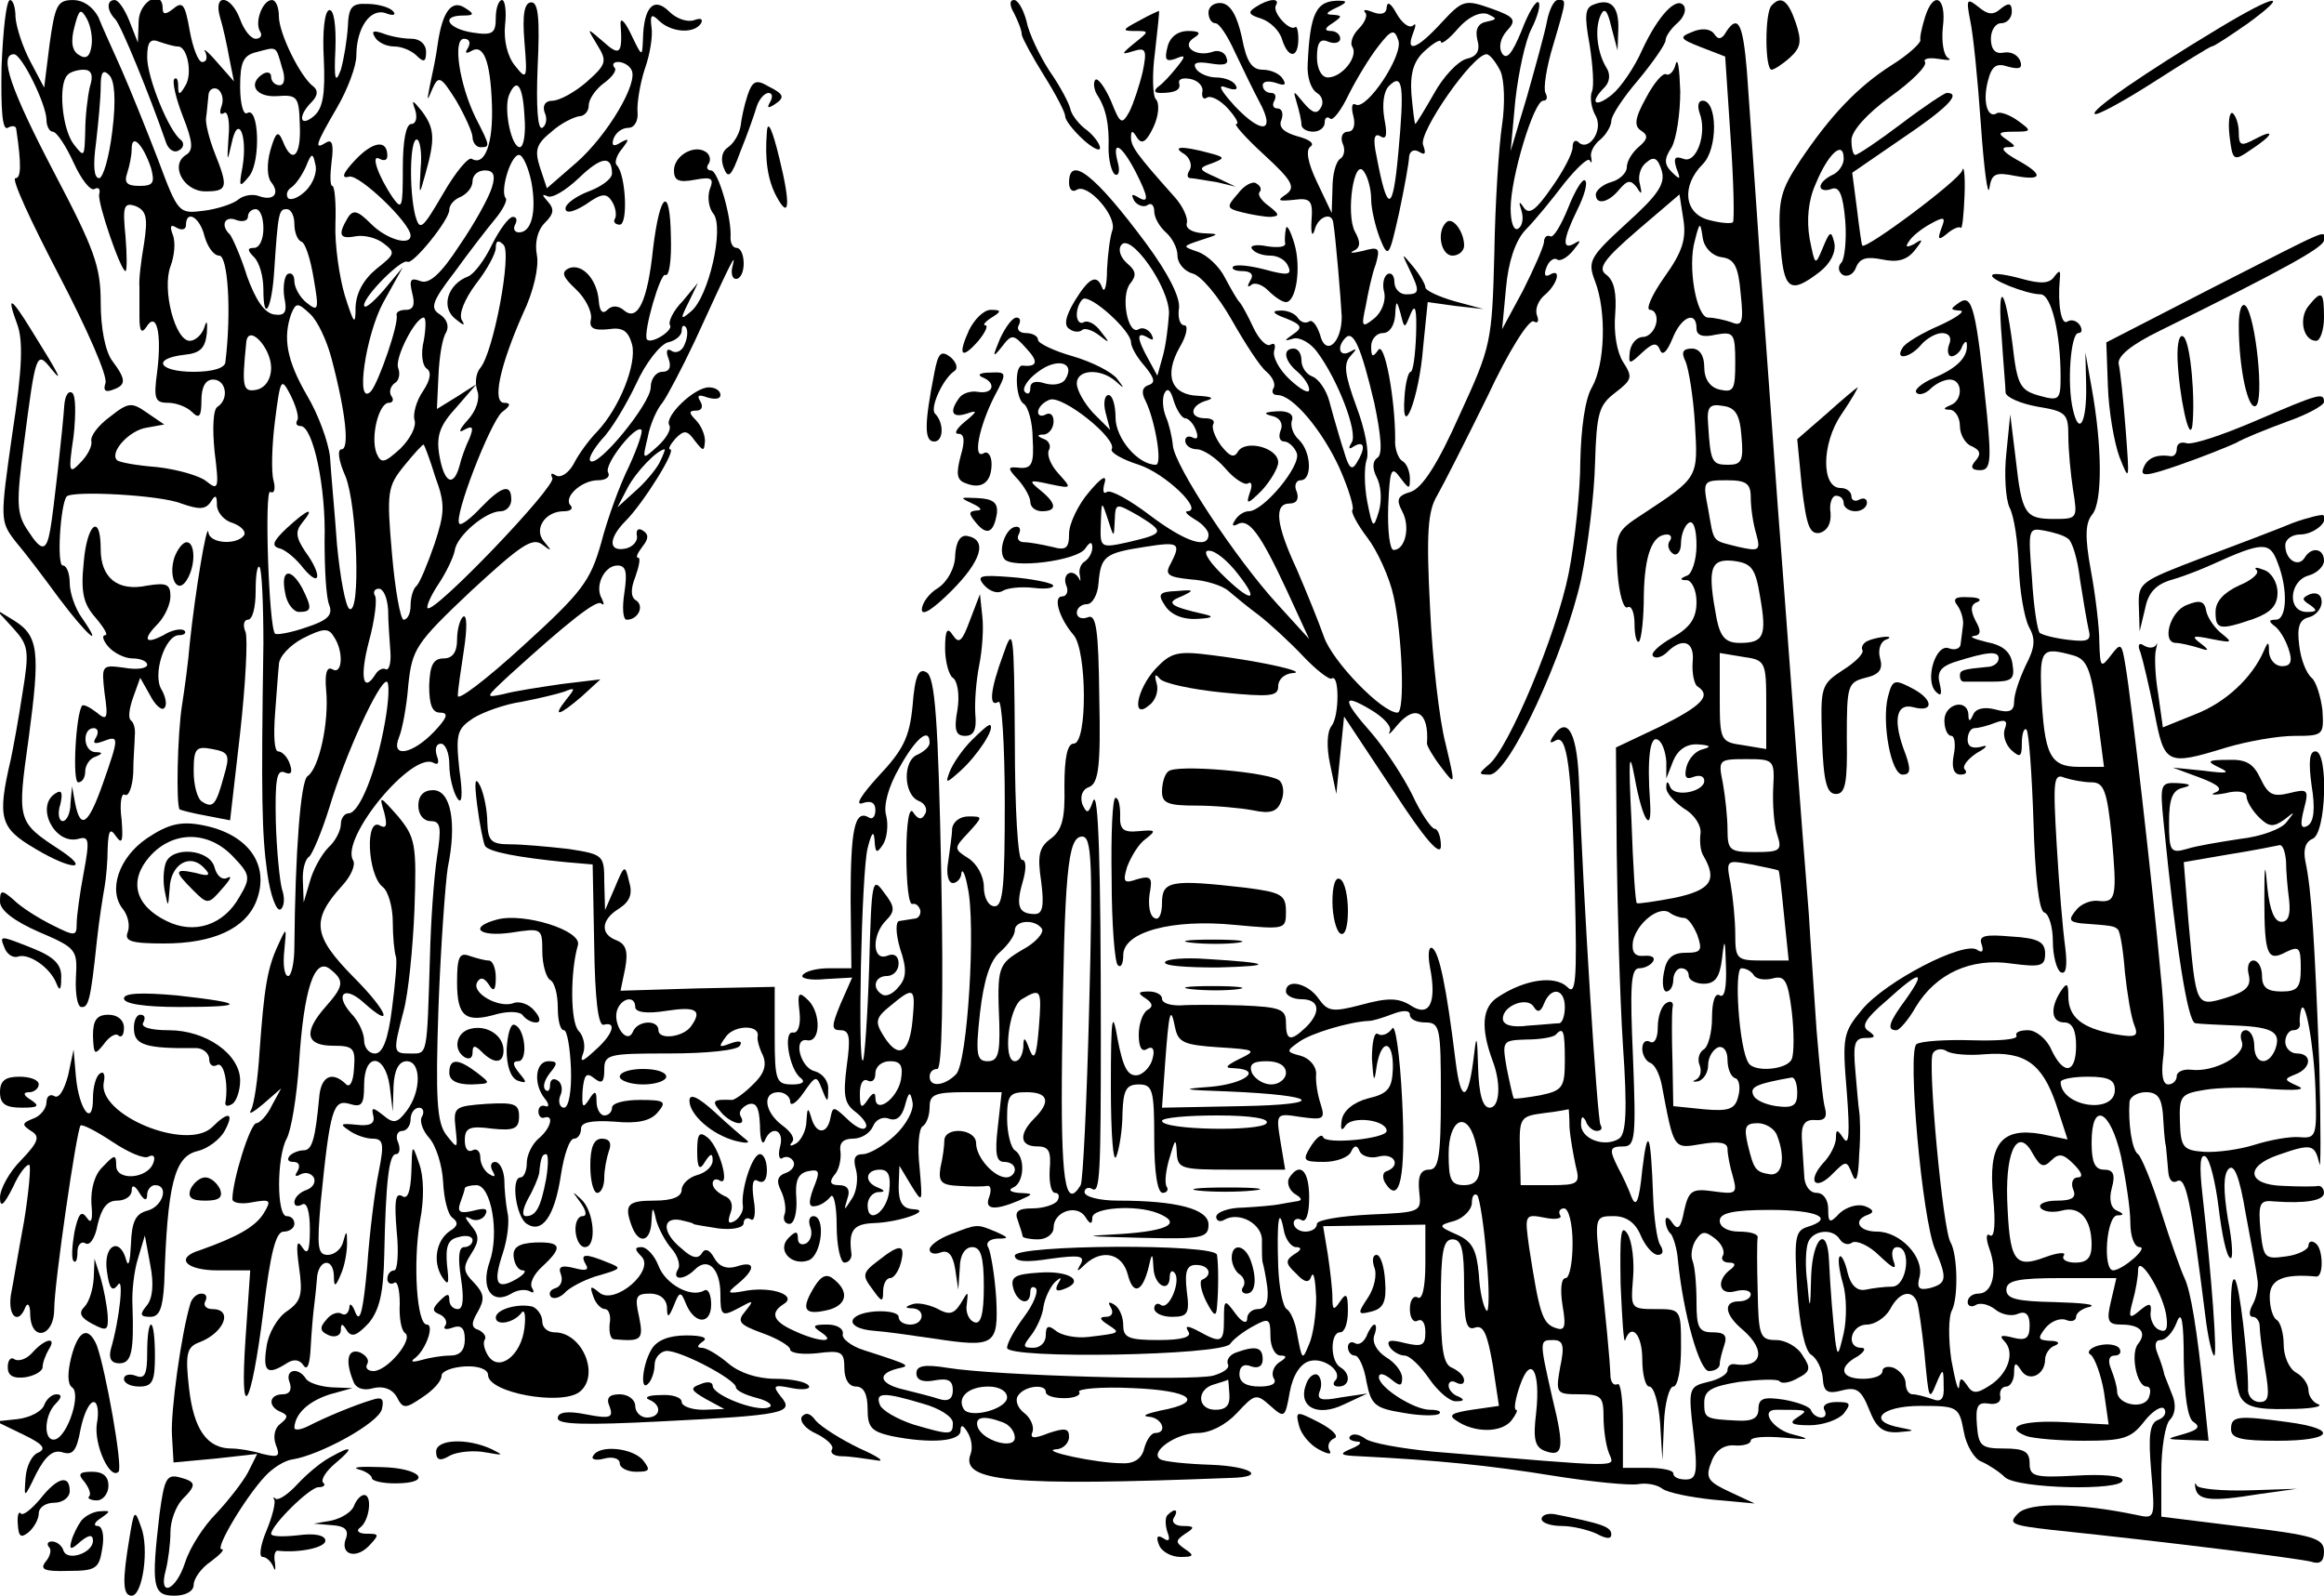 <?xml version="1.0" standalone="no"?>
<!DOCTYPE svg PUBLIC "-//W3C//DTD SVG 20010904//EN"
 "http://www.w3.org/TR/2001/REC-SVG-20010904/DTD/svg10.dtd">
<svg version="1.0" xmlns="http://www.w3.org/2000/svg"
 width="300pt" height="206pt" viewBox="0 0 300 206"
 preserveAspectRatio="xMidYMid meet">
<g transform="translate(0,206) scale(0.1,-0.1)"
fill="#000000" stroke="none">
<path d="M2 1974 c-1 -56 1 -83 8 -79 5 3 11 3 11 -2 7 -47 6 -63 -1 -63 -6 0
20 -56 56 -125 36 -69 64 -132 60 -140 -3 -9 0 -12 10 -8 17 6 17 13 -1 37 -9
12 -15 42 -15 75 0 47 -8 69 -60 168 -56 107 -72 153 -52 153 10 0 42 -65 42
-85 0 -8 4 -15 8 -15 5 0 17 -18 27 -40 10 -22 22 -37 27 -34 5 3 8 0 6 -7 -2
-12 28 -99 34 -99 2 0 2 20 0 45 -4 39 -2 44 13 39 14 -6 16 -15 11 -48 -4
-23 -7 -48 -6 -56 0 -8 0 -26 0 -40 0 -18 3 -21 9 -12 13 21 20 -8 14 -57 -5
-36 -3 -41 14 -41 10 0 24 -5 31 -12 9 -9 12 -6 12 15 0 17 5 27 15 27 17 0
21 -25 6 -35 -6 -3 -7 -28 -4 -58 6 -48 5 -51 -11 -38 -9 7 -37 15 -63 18 -26
2 -49 6 -52 9 -10 10 16 39 39 42 l22 4 -22 15 c-20 14 -24 14 -48 -5 -15 -11
-26 -25 -24 -32 1 -6 -5 -18 -14 -27 -15 -16 -16 -13 -9 34 3 28 3 53 -2 56
-5 3 -9 -4 -10 -16 -2 -30 -14 -138 -18 -160 -5 -29 -11 -30 -29 -2 -15 22
-15 36 -5 113 15 116 16 120 35 96 17 -21 10 -7 -25 49 -27 44 -33 47 -19 9 8
-21 7 -57 -6 -141 -16 -112 -16 -114 4 -140 12 -14 37 -47 56 -73 36 -48 59
-68 30 -26 -9 12 -16 33 -16 45 0 13 -4 23 -9 23 -8 0 -3 79 5 89 7 8 121 2
148 -9 23 -8 31 -8 38 2 6 10 8 9 8 -4 0 -9 9 -20 20 -23 11 -4 18 -11 15 -16
-9 -13 -45 -11 -46 4 -2 14 -17 -77 -24 -143 -2 -25 -7 -61 -10 -80 -6 -37 -8
-131 -3 -135 2 -1 17 -5 34 -8 l31 -6 13 113 c7 63 10 121 7 130 -4 9 -2 16 3
16 6 0 10 16 10 37 0 20 2 34 5 31 3 -3 5 -48 5 -99 -3 -199 -2 -246 5 -296 4
-29 12 -50 17 -47 5 3 6 15 2 26 -3 11 -7 51 -8 88 -1 52 1 67 11 63 9 -4 11
0 7 11 -3 9 -10 16 -15 16 -5 0 -6 21 -4 48 2 26 4 55 5 64 0 10 14 25 31 34
26 13 33 14 40 2 13 -19 11 -50 -2 -42 -7 4 -10 -5 -8 -27 4 -41 -9 -101 -24
-111 -9 -6 -16 -99 -17 -220 0 -21 -4 -38 -8 -38 -5 0 -7 15 -5 33 3 31 3 31
-8 7 -14 -30 -18 -55 -24 -138 -2 -34 -7 -68 -11 -75 -4 -7 3 -3 16 8 l23 20
-12 -22 c-6 -13 -16 -23 -20 -23 -8 0 -31 -74 -31 -98 0 -5 12 -7 26 -4 23 4
25 3 14 -15 -11 -17 -34 -30 -82 -47 -33 -10 -18 -26 23 -26 l42 0 -6 -87 c-8
-116 7 -93 23 35 9 74 16 102 26 102 8 0 14 5 14 10 0 6 -4 10 -10 10 -13 0
-13 76 0 100 6 11 13 54 16 97 6 96 20 138 40 122 19 -15 18 -22 -6 -49 -29
-33 -25 -50 10 -50 26 0 29 -3 27 -29 -1 -19 -6 -26 -11 -20 -18 17 -32 9 -34
-18 -5 -53 -9 -68 -20 -68 -6 0 -14 -3 -18 -7 -4 -5 -2 -8 5 -8 7 0 9 -5 5
-12 -4 -6 -3 -8 4 -4 6 3 13 2 17 -4 3 -6 -1 -13 -9 -16 -9 -3 -16 -10 -16
-16 0 -5 4 -6 10 -3 6 4 10 -9 10 -32 0 -29 -3 -34 -10 -23 -7 11 -8 3 -4 -26
5 -35 3 -44 -16 -57 -12 -8 -24 -29 -26 -46 -5 -32 1 -37 26 -21 9 6 17 5 22
-3 5 -7 8 3 9 23 1 19 3 42 4 50 1 8 3 25 4 38 1 26 21 30 22 5 0 -15 2 -15 9
2 5 11 8 29 8 40 0 17 -1 17 -5 2 -2 -9 -11 -17 -20 -17 -13 0 -14 10 -9 68
12 120 16 133 37 127 16 -5 19 -1 19 24 0 43 27 41 33 -1 l4 -33 1 33 c1 21 7
32 17 32 19 0 19 -39 0 -64 -12 -16 -17 -17 -30 -6 -14 11 -16 11 -13 -1 2
-10 -5 -13 -22 -11 -20 2 -22 1 -10 -7 8 -6 22 -11 31 -11 14 0 15 -7 8 -42
-5 -24 -12 -79 -15 -123 -5 -55 -9 -74 -15 -60 -4 11 -8 14 -8 7 -1 -7 -5 -11
-10 -8 -5 3 -14 0 -20 -8 -9 -10 -8 -15 4 -20 8 -3 15 0 15 7 0 9 2 9 8 -1 6
-9 13 -6 28 10 14 17 19 39 20 88 2 94 6 130 15 130 5 0 6 7 3 15 -4 8 -1 15
5 15 6 0 11 7 11 15 0 8 5 15 11 15 5 0 7 -5 4 -11 -4 -5 0 -18 9 -28 9 -10
17 -36 18 -57 1 -21 6 -42 12 -46 8 -6 7 -11 -3 -17 -18 -12 -23 -40 -10 -60
8 -12 9 -8 6 16 -2 24 1 33 15 36 10 3 18 1 18 -4 0 -5 -5 -9 -11 -9 -7 0 -8
-14 -4 -40 4 -26 3 -40 -4 -40 -6 0 -11 5 -11 12 0 9 -3 8 -12 -1 -11 -11 -10
-14 0 -18 6 -3 10 -9 7 -14 -4 -5 1 -6 9 -3 11 4 16 0 16 -15 0 -14 -6 -21
-19 -21 -11 0 -28 -3 -38 -6 -11 -3 -14 -2 -7 3 14 11 25 43 15 43 -13 0 -18
79 -9 133 6 30 5 59 -1 75 -9 26 -9 26 -10 -11 -1 -26 -5 -36 -12 -31 -9 5
-10 -8 -7 -45 3 -28 1 -51 -3 -51 -5 0 -9 -5 -9 -11 0 -5 4 -8 9 -5 4 3 7 -9
7 -27 -1 -18 2 -35 7 -38 11 -8 -23 -49 -41 -49 -7 0 -11 4 -8 9 3 5 -1 11 -9
15 -16 6 -20 -10 -9 -37 3 -9 13 -13 26 -9 13 3 24 -1 30 -11 8 -16 11 -16 33
-1 14 9 25 21 25 28 0 6 14 11 30 12 18 1 30 -4 30 -11 0 -23 94 -40 118 -22
27 21 4 77 -32 77 -9 0 -16 6 -16 14 0 8 -6 16 -12 19 -18 5 -48 -3 -48 -14 0
-11 23 -7 33 6 4 6 6 -3 4 -19 -4 -36 -33 -58 -47 -36 -5 8 -7 17 -4 21 2 4
-2 9 -8 12 -10 3 -10 9 -1 24 9 16 8 23 -5 37 -14 14 -15 20 -4 37 11 17 11
24 0 37 -8 10 -9 13 -1 9 6 -4 15 -2 19 4 5 9 0 10 -15 6 -17 -4 -21 -2 -17
10 3 8 6 17 6 19 0 2 7 4 15 4 19 0 30 -62 17 -99 -12 -34 3 -56 28 -41 8 5
18 6 24 3 5 -3 6 -1 3 4 -4 6 2 18 13 28 27 25 25 32 -9 31 -21 -1 -29 -6 -28
-18 1 -10 6 -18 12 -18 5 0 2 -5 -8 -11 -26 -15 -31 -6 -18 33 6 18 9 42 6 53
-2 11 -4 30 -4 43 -1 12 -6 22 -12 22 -5 0 -7 -5 -3 -12 4 -7 3 -8 -4 -4 -7 4
-12 14 -12 22 0 8 -5 12 -10 9 -6 -3 -10 2 -10 13 0 16 6 19 35 15 29 -3 35 0
35 16 0 16 -6 18 -42 16 -41 -3 -43 -4 -40 -31 3 -28 3 -28 -12 -9 -12 16 -14
46 -10 165 3 80 9 161 12 180 12 58 4 100 -19 100 -12 0 -19 -7 -19 -20 0 -12
7 -20 16 -20 13 0 14 -8 8 -47 -4 -27 -8 -84 -9 -128 -4 -130 -3 -125 -25
-125 -23 0 -23 1 -9 55 6 22 12 81 14 131 3 85 1 93 -21 120 -24 27 -25 28
-18 5 4 -16 3 -21 -5 -17 -20 13 -17 -63 3 -79 7 -5 13 -26 13 -45 0 -19 2
-39 4 -45 2 -5 -1 -36 -5 -67 -5 -40 -12 -58 -22 -58 -8 0 -14 8 -14 17 0 9
-7 25 -17 35 -21 24 -9 36 15 15 42 -38 33 -13 -12 32 -52 53 -55 73 -14 118
11 12 17 26 14 32 -18 28 77 143 104 126 6 -3 7 1 4 9 -3 9 -1 16 5 16 6 0 11
-12 11 -27 0 -16 5 -35 10 -43 6 -10 8 2 3 36 -5 47 -3 53 18 67 13 8 41 18
62 21 21 4 46 10 55 13 15 6 15 5 3 -10 -19 -24 -9 -21 20 4 l24 22 -50 -6
c-27 -4 -61 -9 -75 -13 -24 -5 -24 -5 6 23 78 71 114 99 120 94 4 -3 4 -1 1 6
-10 16 3 43 20 43 11 0 13 -8 9 -35 -3 -19 -2 -35 3 -35 15 0 23 18 12 25 -7
4 -7 15 -1 30 5 14 7 25 4 25 -4 0 -1 6 5 14 8 10 9 16 1 21 -6 4 -9 1 -8 -6
2 -7 -5 -15 -14 -17 -23 -5 -23 13 0 36 22 22 66 92 57 92 -3 0 0 6 7 14 11
11 15 11 25 -3 11 -14 12 -14 13 0 0 8 -5 20 -12 27 -9 9 -9 12 1 12 7 0 9 5
5 12 -5 8 -2 9 9 5 10 -3 17 -2 17 3 0 6 -7 10 -15 10 -19 0 -58 -38 -51 -49
3 -5 -4 -17 -15 -27 -20 -18 -20 -18 -13 11 3 17 12 37 19 45 6 8 25 44 42 80
44 96 54 117 49 98 -3 -10 -1 -18 4 -18 6 0 10 9 10 20 0 11 -4 20 -9 20 -5 0
-8 6 -8 13 2 25 -16 87 -25 87 -5 0 -7 4 -3 9 3 5 1 12 -4 15 -15 10 -41 -5
-41 -24 0 -13 6 -16 27 -12 22 4 25 2 19 -13 -3 -10 -1 -24 5 -31 14 -18 -6
-107 -29 -126 -14 -12 -14 -10 -3 12 l12 25 -20 -24 c-12 -12 -19 -27 -16 -31
4 -7 -25 -25 -30 -18 -5 9 18 88 24 83 5 -2 8 20 7 50 -1 66 -14 58 -23 -16
-7 -68 -20 -94 -37 -80 -8 7 -16 7 -22 1 -6 -6 -10 -2 -11 11 -2 28 -21 49
-38 43 -11 -5 -9 -11 8 -27 13 -12 21 -29 20 -38 -3 -12 2 -16 22 -14 19 3 26
-2 31 -20 6 -25 -16 -81 -45 -112 -10 -10 -24 -29 -30 -41 -7 -13 -17 -19 -23
-16 -6 4 -8 3 -5 -3 6 -10 -153 -176 -161 -168 -2 2 4 16 14 31 10 15 19 34
21 43 2 19 40 51 59 51 8 0 14 7 14 15 0 21 -12 18 -39 -10 -13 -14 -26 -24
-28 -21 -8 8 40 131 55 144 11 8 12 12 3 12 -16 0 -6 47 24 115 14 29 21 61
18 76 -3 16 1 32 10 41 12 12 13 18 4 28 -7 8 -8 10 -1 7 6 -4 24 7 41 23 29
28 43 30 43 6 0 -7 -14 -17 -30 -23 -16 -6 -30 -16 -30 -22 0 -7 10 -5 26 5
21 15 27 15 34 4 5 -8 6 -18 4 -22 -3 -4 0 -8 6 -8 11 0 8 65 -4 77 -3 3 0 13
7 21 10 13 9 14 -2 8 -9 -6 -12 -4 -9 5 3 8 11 14 19 14 8 0 13 9 12 20 -1 11
3 36 9 55 7 19 11 44 9 55 -2 16 0 18 10 8 16 -15 45 -17 54 -3 3 6 -1 7 -9 4
-9 -3 -23 2 -32 11 -20 20 -33 6 -34 -35 -1 -24 -1 -24 -15 5 -8 17 -14 23
-14 15 3 -40 -1 -43 -22 -24 -22 19 -22 19 -8 -4 13 -21 12 -25 -14 -48 -15
-13 -35 -24 -44 -24 -9 0 -13 -6 -10 -15 4 -8 2 -17 -3 -20 -6 -3 -8 28 -6 78
3 62 1 84 -8 84 -9 0 -12 -15 -9 -51 4 -48 3 -50 -12 -31 -10 12 -15 33 -13
53 2 17 0 32 -4 32 -4 0 -8 -10 -8 -23 0 -20 -4 -23 -30 -19 -32 5 -42 22 -12
22 14 0 15 2 2 10 -17 11 -29 -5 -35 -47 -2 -16 -7 -39 -10 -53 -4 -21 -4 -22
3 -5 8 18 11 17 31 -15 11 -19 21 -41 21 -47 0 -7 5 -13 10 -13 13 0 13 1 -6
38 -21 43 -30 102 -15 102 7 0 9 -5 5 -12 -4 -6 -3 -8 4 -4 16 10 25 -12 27
-68 2 -51 -9 -81 -26 -71 -4 3 -21 -17 -37 -45 -27 -46 -30 -49 -36 -28 -8 33
-7 98 2 98 4 0 7 -17 5 -37 -2 -36 -2 -37 6 -8 13 46 12 59 -4 81 -13 16 -14
16 -9 2 3 -10 1 -18 -5 -18 -7 0 -11 -22 -11 -57 0 -51 -1 -55 -13 -38 -19 28
-29 57 -17 50 6 -3 10 -2 10 4 0 21 -18 19 -41 -5 -17 -18 -19 -25 -8 -22 13
3 79 -60 79 -76 0 -14 -31 -5 -51 15 -17 17 -23 19 -30 8 -13 -22 -11 -28 10
-24 11 2 27 -2 36 -9 16 -12 15 -14 -9 -33 -17 -14 -26 -31 -27 -49 0 -25 -2
-23 -14 15 -7 24 -13 65 -12 92 1 27 -1 49 -4 49 -3 0 -3 14 -1 31 3 22 1 30
-7 25 -16 -10 -14 -3 14 45 14 24 25 54 25 67 0 36 18 62 38 55 10 -4 14 -2 9
3 -5 5 -20 9 -33 9 -20 1 -24 -4 -25 -30 -1 -16 -5 -41 -9 -55 -7 -19 -9 -13
-7 27 1 31 -2 51 -8 50 -6 -1 -9 -28 -7 -63 2 -45 -1 -64 -13 -74 -18 -15 -21
0 -3 18 8 8 9 15 3 20 -17 12 -45 69 -45 91 0 12 -4 21 -9 21 -12 0 -23 -29
-15 -41 3 -5 0 -9 -6 -9 -6 0 -15 11 -20 25 -12 32 -35 34 -26 3 4 -13 9 -36
12 -53 l6 -30 -22 25 c-12 14 -19 19 -15 13 3 -7 2 -13 -4 -13 -5 0 -12 18
-16 40 -6 34 -9 39 -21 29 -10 -8 -14 -8 -14 0 0 26 -30 10 -31 -16 l-1 -28
-11 28 c-6 15 -14 27 -19 27 -11 0 -10 -14 1 -25 8 -9 45 -100 65 -158 3 -10
11 -15 17 -11 6 3 7 9 3 13 -16 11 -44 81 -44 107 0 20 4 25 16 20 9 -3 19 -6
24 -6 12 0 19 -36 9 -51 -7 -12 -9 -12 -9 0 0 8 -2 12 -5 9 -3 -3 2 -25 11
-48 13 -33 14 -44 4 -50 -21 -13 -3 -47 25 -47 29 0 30 5 12 50 -7 18 -12 38
-11 45 1 6 2 19 3 28 0 8 6 12 12 9 6 -4 8 -14 5 -22 -3 -8 -2 -12 3 -9 5 4 8
-11 6 -31 -2 -33 -2 -34 4 -8 8 39 21 11 14 -31 -5 -26 -4 -27 9 -11 15 20 12
91 -3 81 -5 -3 -9 13 -9 34 0 32 4 41 22 45 26 7 24 8 32 -20 5 -14 3 -23 -3
-23 -6 0 -11 5 -11 11 0 5 -4 7 -10 4 -21 -13 -10 -31 18 -29 26 2 28 -1 29
-37 2 -41 -10 -52 -22 -21 -6 14 -9 12 -16 -12 -5 -18 -4 -35 1 -41 12 -15 3
-25 -16 -18 -8 3 -20 1 -27 -5 -6 -5 -27 -12 -44 -14 -32 -4 -33 -4 -59 66
-15 39 -36 91 -47 116 -11 25 -25 55 -30 68 -7 13 -19 22 -33 22 -20 0 -23 -7
-30 -57 l-7 -56 -18 34 c-10 19 -18 44 -19 57 0 12 -3 22 -7 22 -5 0 -9 -39
-11 -86z m116 26 c-2 -13 -7 -17 -16 -11 -9 5 -11 17 -6 36 6 23 8 25 16 11 5
-9 8 -25 6 -36z m697 -30 c10 -16 -31 -85 -71 -120 l-38 -33 -9 27 c-7 22 -5
30 15 46 12 11 29 19 36 20 6 0 12 6 12 14 0 8 9 21 20 29 11 8 17 17 13 20
-3 4 -1 7 5 7 6 0 14 -4 17 -10z m-699 -22 c-3 -13 -6 -39 -6 -58 -1 -33 -1
-34 -15 -16 -15 20 -20 77 -8 89 3 4 13 7 21 7 10 0 13 -7 8 -22z m29 -57 c-4
-34 -12 -61 -17 -61 -7 0 -8 17 -4 46 3 26 6 58 6 72 0 19 3 23 11 15 7 -7 9
-32 4 -72z m532 19 c2 -22 -1 -40 -6 -40 -11 0 -21 49 -14 67 10 24 18 13 20
-27z m-482 -67 c5 -19 3 -23 -15 -23 -16 0 -20 4 -16 16 3 9 6 23 6 32 0 21
15 5 25 -25z m200 -29 c-9 -9 -19 -13 -23 -10 -3 4 -2 10 4 14 6 4 14 16 19
27 7 18 9 18 12 3 3 -10 -3 -25 -12 -34z m291 11 c7 -39 0 -65 -16 -65 -6 0
-8 5 -5 10 3 6 2 10 -3 10 -5 0 -17 -16 -27 -36 -9 -19 -23 -38 -31 -41 -26
-10 -35 -39 -17 -54 12 -10 14 -10 9 -2 -4 8 4 27 18 46 15 19 26 40 26 47 0
9 3 11 10 4 11 -11 -13 -139 -30 -159 -6 -7 -7 -20 -4 -29 4 -10 -1 -26 -12
-38 -11 -12 -13 -18 -5 -13 11 6 13 4 7 -11 -5 -10 -11 -27 -13 -36 -8 -28
-20 -21 -26 15 -4 25 1 38 22 61 l26 30 -25 -16 -26 -16 2 43 c1 24 5 49 10
56 4 8 1 17 -8 23 -13 8 -11 16 19 55 18 25 42 56 52 68 10 12 16 24 14 27 -8
8 6 56 17 56 5 0 12 -16 16 -35z m-51 -7 c-4 -13 -22 -46 -42 -75 -24 -37 -39
-50 -50 -46 -13 5 -15 2 -11 -15 4 -15 2 -22 -8 -22 -8 0 -13 -3 -12 -7 3 -11
-23 -86 -33 -98 -21 -22 -7 73 16 115 l25 45 -25 -30 c-14 -16 -25 -25 -25
-19 0 12 49 61 56 56 7 -4 54 54 54 67 0 7 7 14 15 17 8 4 15 12 15 20 0 8 7
14 16 14 11 0 14 -6 9 -22z m-295 -53 c0 -14 -5 -25 -12 -25 -9 0 -9 -3 0 -12
7 -7 12 -25 12 -42 0 -44 11 -25 14 25 5 75 6 79 16 79 6 0 10 -9 10 -19 0
-11 4 -21 9 -23 5 -1 12 -23 16 -48 7 -40 6 -43 -9 -31 -9 7 -16 20 -16 28 0
8 -4 12 -9 9 -4 -3 -6 -17 -4 -30 4 -19 1 -24 -13 -22 -13 2 -24 19 -35 49 -8
26 -19 50 -22 54 -13 12 -7 25 8 19 8 -3 15 -1 15 4 0 6 5 10 10 10 6 0 10
-11 10 -25z m-76 -10 c4 -14 12 -25 19 -25 11 0 16 -71 8 -137 0 -8 -16 -13
-41 -13 -45 0 -55 17 -12 22 21 2 27 9 29 28 1 14 0 18 -3 8 -3 -10 -12 -18
-19 -18 -19 0 -36 66 -25 96 5 13 7 31 3 41 -4 11 -3 14 5 9 7 -4 12 -2 12 3
0 21 18 11 24 -14z m164 -158 c19 -72 23 -117 13 -117 -6 0 -4 -15 5 -35 15
-37 20 -180 5 -171 -5 3 -12 41 -16 83 -3 43 -8 94 -9 113 -2 19 -15 55 -30
80 -26 45 -31 74 -20 105 6 14 8 15 24 0 10 -9 22 -35 28 -58z m119 23 c-4
-16 -2 -32 4 -36 6 -4 5 -14 -5 -29 -9 -13 -13 -30 -11 -37 3 -8 -5 -24 -18
-37 -21 -19 -25 -20 -31 -6 -8 21 3 65 16 65 5 0 7 4 3 9 -3 5 -1 12 4 16 6 3
8 12 5 20 -5 12 22 65 33 65 3 0 3 -13 0 -30z m337 -4 c-3 -9 -11 -13 -17 -9
-6 4 -8 0 -4 -10 4 -11 1 -17 -8 -17 -8 0 -15 -9 -15 -20 0 -21 -69 -105 -78
-95 -3 3 4 15 15 28 12 12 31 44 44 71 12 27 31 51 41 54 10 2 18 9 18 15 0 6
2 8 5 5 3 -3 3 -13 -1 -22z m-534 -31 c0 -14 -7 -25 -18 -28 -19 -4 -20 3 -14
62 3 23 32 -8 32 -34z m34 -67 c-3 -5 -1 -8 4 -8 16 0 33 -79 31 -148 0 -37 2
-74 6 -83 5 -13 -2 -20 -30 -29 -20 -7 -38 -10 -40 -8 -8 8 -14 189 -6 183 5
-3 7 4 4 15 -3 11 -2 46 2 77 7 55 8 56 20 33 7 -14 11 -28 9 -32z m428 -60
c-12 -24 -28 -68 -36 -99 -14 -49 -24 -63 -101 -133 -47 -43 -85 -72 -84 -64
0 7 4 34 8 60 4 26 4 45 -1 42 -4 -3 -8 -16 -8 -30 0 -16 -6 -24 -17 -24 -14
0 -18 -9 -19 -35 0 -25 4 -35 14 -35 12 0 9 -7 -8 -25 -28 -29 -56 -34 -45 -7
4 9 10 40 12 67 5 47 9 54 81 122 63 58 79 70 92 60 12 -9 13 -9 3 3 -15 16 0
40 25 40 8 0 12 3 9 7 -11 10 13 33 35 33 11 0 16 5 13 10 -6 10 36 63 43 55
2 -2 -5 -23 -16 -47z m-250 -14 c13 -35 12 -46 -1 -86 -9 -26 -19 -50 -23 -54
-5 -4 -8 -16 -8 -26 0 -10 -4 -18 -9 -18 -4 0 -11 38 -15 85 -7 80 -6 87 16
114 13 16 24 28 25 27 1 -1 8 -19 15 -42z m289 18 c-5 -9 -19 -26 -32 -37
l-22 -20 13 25 c11 21 38 49 48 50 1 0 -2 -8 -7 -18z m-350 -189 c0 -16 2 -40
3 -55 1 -14 -2 -24 -6 -22 -3 2 -9 0 -13 -6 -16 -26 -21 -5 -9 41 8 29 11 56
8 60 -3 5 0 9 5 9 6 0 11 -12 12 -27z m-4 -145 c-11 -63 -33 -118 -47 -118 -5
0 -10 -6 -10 -14 0 -8 -7 -22 -16 -30 -9 -9 -20 -29 -24 -44 l-8 -27 -1 27
c-1 15 3 29 8 32 4 3 16 31 26 63 21 70 64 163 74 163 4 0 3 -24 -2 -52z
m-208 -70 c-10 -37 -14 -42 -28 -33 -6 3 -11 21 -11 39 0 30 3 33 24 29 22 -4
23 -8 15 -35z"/>
<path d="M370 1378 c-18 -17 -20 -23 -9 -26 8 -2 22 -14 31 -26 22 -26 24 -8
2 22 -12 18 -13 26 -4 37 18 22 7 18 -20 -7z"/>
<path d="M368 1295 c2 -14 11 -25 18 -25 17 0 17 5 4 31 -15 27 -28 24 -22 -6z"/>
<path d="M1309 2043 c5 -10 10 -22 10 -28 1 -5 14 -29 29 -53 15 -24 27 -47
27 -52 0 -5 10 -18 23 -30 12 -11 22 -16 22 -11 0 5 -8 16 -17 23 -10 7 -19
19 -21 26 -1 7 -13 30 -27 50 -13 20 -27 49 -30 65 -4 15 -11 27 -16 27 -6 0
-6 -7 0 -17z"/>
<path d="M1560 2044 c0 -8 4 -14 9 -14 5 0 16 -17 25 -37 10 -21 24 -50 32
-65 21 -39 3 -42 -32 -5 -19 21 -23 29 -11 24 11 -4 16 -3 12 3 -3 6 -15 10
-25 10 -10 0 -22 5 -26 11 -5 8 1 10 19 7 18 -3 24 -1 20 8 -2 7 -11 10 -18 7
-21 -7 -41 7 -24 18 10 6 8 9 -7 9 -14 0 -24 -8 -27 -21 -4 -16 -2 -19 10 -15
14 6 14 4 2 -11 -8 -10 -18 -21 -24 -25 -6 -5 -5 -8 3 -8 19 0 27 4 24 13 -1
5 5 7 15 5 10 -2 17 -10 15 -17 -1 -7 2 -10 6 -7 5 3 17 -3 27 -14 10 -11 15
-20 11 -20 -4 0 12 -18 36 -40 36 -33 41 -42 28 -51 -12 -8 -10 -9 10 -7 22 3
25 -1 23 -27 -1 -16 1 -22 4 -12 4 17 22 24 24 10 3 -17 10 -100 11 -122 0
-34 -21 -52 -28 -23 -4 12 -10 20 -14 17 -5 -3 -11 -1 -15 5 -3 5 -14 10 -23
9 -11 0 -9 -4 8 -10 20 -8 22 -12 10 -20 -13 -9 -13 -10 0 -6 8 2 22 -6 30
-17 27 -36 53 -104 45 -117 -5 -8 -4 -10 3 -5 14 8 15 -3 3 -22 -6 -10 -10 -6
-16 15 -5 15 -9 30 -10 33 -1 3 -5 17 -9 32 -4 15 -14 29 -22 32 -8 3 -14 12
-14 21 0 8 -4 15 -10 15 -15 0 -12 -16 5 -30 8 -7 15 -17 15 -23 0 -6 -11 0
-25 13 -14 13 -23 30 -20 38 2 7 0 10 -5 7 -5 -3 -15 7 -22 22 -7 15 -15 30
-18 33 -3 3 -11 17 -19 32 -7 14 -23 29 -35 33 -20 7 -20 7 4 15 25 8 25 8 2
9 -13 1 -22 6 -20 13 2 6 -5 22 -16 34 -50 56 -56 65 -56 77 0 9 2 9 8 -1 6
-9 12 -5 21 14 7 15 8 31 3 36 -4 4 -5 32 -1 61 3 28 6 52 5 53 0 0 -12 -5
-26 -13 -21 -11 -22 -13 -6 -13 20 0 20 0 0 -16 -17 -14 -17 -15 -1 -10 16 5
18 2 12 -27 -4 -17 -12 -41 -17 -51 -10 -18 -12 -16 -24 14 -8 18 -17 30 -20
27 -3 -3 -2 -12 2 -19 12 -18 16 -39 15 -70 0 -15 4 -30 8 -33 5 -3 7 4 4 15
-8 30 4 24 22 -10 18 -35 19 -44 3 -34 -7 4 -8 3 -4 -5 4 -6 12 -9 17 -6 5 4
9 0 9 -8 0 -8 7 -20 15 -27 8 -7 15 -20 15 -30 0 -10 9 -20 19 -23 11 -2 34
-30 51 -60 17 -30 37 -61 45 -67 8 -7 12 -16 9 -21 -3 -5 -1 -9 5 -9 20 0 58
-46 80 -94 12 -27 19 -51 17 -54 -3 -2 6 -19 19 -36 13 -17 29 -52 34 -76 11
-49 15 -150 5 -150 -20 0 -84 66 -95 98 -7 20 -23 59 -35 87 -27 58 -30 85 -9
85 9 0 12 6 9 15 -4 8 -1 15 5 15 15 0 14 36 -2 52 -8 7 -12 19 -9 26 2 7 -5
12 -20 11 -16 -1 -18 -3 -6 -6 10 -2 15 -10 11 -19 -3 -8 -1 -14 5 -14 5 0 13
-7 16 -15 6 -16 -43 -75 -62 -75 -6 0 -14 -5 -18 -12 -4 -6 -3 -8 3 -5 15 9
30 -12 64 -85 l29 -63 -41 45 c-54 59 -133 179 -135 205 -1 11 -5 28 -9 37 -4
10 -5 23 -2 30 4 8 8 5 12 -9 4 -13 11 -23 15 -23 4 0 11 -7 14 -16 3 -8 2
-12 -4 -9 -6 3 -10 1 -10 -4 0 -6 7 -11 15 -11 8 0 25 -11 37 -25 11 -13 25
-22 29 -19 5 3 6 -3 2 -13 -5 -15 -2 -14 16 4 11 12 21 29 21 36 0 19 -42 30
-52 14 -5 -9 -11 -6 -22 8 -8 11 -12 23 -10 27 3 5 -2 8 -10 8 -22 0 -20 17 2
23 10 3 6 5 -11 6 -35 1 -45 26 -24 63 9 15 11 28 6 28 -6 0 -9 10 -7 23 1 14
-14 44 -42 82 -66 89 -100 116 -100 79 0 -8 4 -13 10 -9 14 9 52 -34 46 -52
-3 -8 -6 -31 -7 -51 0 -20 -3 -31 -6 -24 -7 19 -17 14 -36 -17 -12 -20 -14
-32 -6 -36 5 -4 13 -4 16 -1 3 3 13 0 22 -7 14 -11 14 -10 2 5 -7 10 -17 15
-22 12 -5 -3 -9 2 -9 10 0 8 4 17 8 20 10 6 62 -41 62 -56 0 -6 8 -20 18 -31
12 -15 14 -21 5 -24 -9 -3 -10 -10 -4 -21 12 -25 22 -82 13 -82 -23 0 -52 34
-52 61 0 16 -4 29 -9 29 -5 0 -7 -10 -4 -22 l6 -23 -22 22 c-11 12 -21 29 -21
38 0 18 30 20 50 3 12 -11 12 -10 2 3 -7 9 -33 22 -57 29 -25 7 -45 17 -45 21
0 5 -7 9 -16 9 -8 0 -12 5 -9 10 3 6 2 10 -3 10 -5 0 -14 -12 -21 -27 -10 -24
-10 -26 2 -11 13 17 15 17 32 -2 16 -17 14 -24 -5 -22 -11 1 -9 -42 1 -49 6
-3 12 -24 12 -45 2 -32 -1 -39 -16 -38 -17 2 -17 0 -3 -15 9 -10 16 -23 16
-29 0 -7 7 -12 15 -12 20 0 19 10 -2 27 -16 13 -15 14 12 8 29 -6 29 -6 11 14
-10 11 -15 24 -12 30 3 5 0 12 -6 14 -10 4 -10 6 0 6 6 1 12 8 12 17 0 8 -4
12 -10 9 -5 -3 -10 -2 -10 3 0 6 7 13 15 16 17 6 88 -51 80 -64 -2 -4 13 -13
35 -20 34 -11 84 -59 63 -60 -5 0 0 -5 10 -11 9 -5 17 -14 17 -19 0 -20 -31
-9 -76 25 -25 19 -50 33 -55 30 -5 -4 -6 2 -3 12 3 11 -5 6 -20 -12 -14 -16
-26 -41 -26 -54 0 -19 -4 -22 -22 -17 -13 3 -29 6 -36 6 -7 0 -10 5 -7 10 3 6
2 10 -3 10 -13 0 -24 -29 -16 -41 8 -14 95 -3 105 13 6 9 9 9 9 1 0 -6 -4 -14
-10 -18 -5 -3 -8 -11 -6 -18 1 -7 1 -9 -1 -4 -8 14 -22 7 -17 -8 4 -8 1 -15
-5 -15 -12 0 -4 -28 15 -50 17 -20 18 -140 0 -140 -8 0 -12 -17 -12 -55 1 -42
-3 -57 -18 -68 -15 -11 -17 -22 -12 -55 4 -31 2 -42 -8 -42 -21 0 -25 10 -16
41 5 17 5 29 -1 29 -5 0 -9 65 -9 153 -1 144 -2 150 -15 112 -17 -46 -19 -69
-6 -61 4 3 8 -55 8 -129 0 -108 -2 -135 -13 -135 -8 0 -14 11 -14 25 0 14 -9
30 -20 37 -19 12 -19 13 0 33 19 21 19 21 0 21 -11 0 -20 -7 -21 -16 0 -8 -3
-27 -5 -42 -3 -16 0 -28 6 -28 5 0 11 6 11 13 1 6 5 -1 8 -18 11 -46 0 -228
-15 -242 -15 -15 -34 -17 -34 -3 0 6 4 10 10 10 6 0 8 93 5 252 -4 199 -8 254
-19 260 -10 6 -15 -4 -18 -43 -4 -41 -12 -57 -44 -91 -21 -23 -31 -38 -21 -35
11 4 17 1 17 -9 0 -8 -4 -13 -9 -9 -18 10 -23 -17 -23 -106 l1 -89 -29 0 c-16
0 -31 -4 -34 -9 -3 -4 10 -7 29 -5 l35 2 -15 -34 c-12 -29 -12 -34 0 -34 12 0
13 -10 8 -46 -5 -39 -3 -49 12 -60 10 -8 16 -17 12 -20 -3 -4 -14 2 -24 12
-17 16 -18 16 -21 1 -4 -22 -19 -22 -25 1 -4 13 -5 12 -6 -5 0 -12 -7 -25 -13
-29 -7 -4 -10 -4 -6 1 5 5 -1 14 -12 22 -23 17 -27 43 -5 43 8 0 15 -6 15 -12
0 -7 8 -2 17 11 16 23 17 23 24 5 7 -18 8 -18 8 -1 1 11 -7 21 -17 24 -19 4
-29 44 -10 40 17 -3 18 34 2 51 -13 13 -15 11 -12 -14 2 -17 -2 -28 -8 -27
-14 3 -5 -49 10 -59 6 -5 1 -8 -11 -8 -21 0 -23 4 -23 63 l0 63 -100 -2 -99
-3 6 29 c4 22 1 31 -11 36 -22 8 -20 27 3 41 14 9 18 19 13 35 -5 22 -6 22
-18 -7 l-13 -30 -1 36 c0 35 -1 36 -46 43 -26 3 -60 6 -75 6 -25 0 -29 4 -30
28 0 15 -4 36 -9 47 -7 14 -8 6 -4 -25 3 -24 8 -48 10 -52 5 -8 44 -15 104
-21 l35 -3 2 -105 c1 -68 5 -103 12 -102 18 5 12 -13 -11 -33 -17 -16 -20 -16
-15 -3 3 9 0 22 -6 28 -11 11 -11 77 -1 111 5 19 -70 42 -104 33 -38 -10 -24
-23 18 -17 39 6 40 6 40 -24 0 -17 5 -34 10 -37 6 -3 10 -19 10 -36 0 -16 3
-29 8 -29 4 0 8 -23 9 -50 1 -29 -3 -50 -9 -50 -5 0 -8 7 -5 15 4 8 2 17 -3
20 -6 4 -10 1 -10 -6 0 -7 -3 -9 -6 -6 -4 4 -1 13 6 22 10 12 10 15 -2 15 -17
0 -20 -29 -5 -48 6 -7 6 -12 1 -10 -5 2 -9 -1 -9 -7 0 -5 3 -9 7 -8 14 5 9
-14 -7 -27 -8 -7 -15 -21 -15 -31 0 -11 -4 -19 -8 -19 -13 0 -6 -51 8 -60 20
-13 36 10 44 63 4 26 11 47 17 47 5 0 9 6 9 13 0 8 13 11 43 9 30 -3 47 1 56
12 12 14 9 16 -23 16 -20 0 -36 -4 -36 -10 0 -5 -4 -10 -10 -10 -5 0 -10 8
-10 18 0 14 -2 15 -10 2 -8 -12 -9 -9 -8 12 2 21 5 24 15 16 10 -8 13 -5 13
11 0 20 5 21 84 21 47 0 88 4 91 10 4 6 -1 7 -12 3 -16 -6 -16 -5 -5 10 12 14
43 14 40 -1 -1 -4 2 -15 7 -25 5 -13 1 -24 -14 -38 -11 -11 -23 -19 -26 -19
-25 1 -27 -1 -15 -15 13 -16 35 -21 26 -6 -3 5 1 11 9 15 11 4 15 -3 16 -27 0
-18 3 -26 6 -20 8 21 26 15 20 -7 -3 -11 -1 -18 3 -15 5 3 11 1 14 -4 3 -5 -1
-12 -9 -15 -12 -4 -13 -11 -7 -23 5 -10 7 -24 5 -30 -3 -7 0 -13 6 -13 6 0 10
14 9 32 -2 24 2 33 15 36 15 3 16 0 7 -22 -7 -19 -6 -25 3 -23 7 1 15 7 19 12
4 6 8 -11 8 -37 0 -27 5 -48 10 -48 6 0 10 6 9 12 -4 30 3 38 29 39 33 1 78
17 50 18 -13 1 -18 9 -18 29 l1 27 15 -25 c15 -24 15 -24 11 23 -3 26 -1 50 4
53 5 3 9 14 9 25 0 16 7 19 46 19 l47 0 -5 -45 c-4 -34 -2 -45 8 -45 8 0 14
-4 14 -10 0 -5 -5 -10 -11 -10 -16 0 -39 26 -39 44 0 19 -40 22 -41 4 0 -7 -2
-23 -5 -35 -3 -19 1 -23 24 -24 15 -1 31 -1 36 0 5 1 6 -5 3 -14 -7 -17 7 -18
38 -5 20 9 20 9 0 10 -11 1 -14 4 -7 7 14 6 16 39 2 48 -5 3 -10 22 -10 41 0
30 3 34 25 34 28 0 32 -12 10 -34 -20 -20 -19 -36 4 -36 15 0 18 -6 16 -30 -1
-17 2 -30 7 -30 5 0 6 -5 3 -10 -3 -5 -18 -10 -32 -10 -19 0 -24 -4 -19 -16 3
-9 6 -18 6 -20 0 -2 9 -4 20 -4 11 0 20 7 20 15 0 21 30 31 41 14 6 -10 9 -10
9 -1 0 13 56 17 84 6 33 -13 14 -23 -46 -27 -54 -3 -51 -3 25 -5 79 -2 87 0
87 17 0 20 -40 31 -117 31 -24 0 -43 5 -43 11 0 5 5 7 10 4 10 -6 11 21 11
200 0 215 -3 318 -10 301 -6 -17 -8 -17 -14 -4 -3 10 0 19 9 22 12 5 15 27 13
115 -1 89 -4 109 -15 104 -8 -3 -14 0 -14 6 0 6 6 11 13 11 7 0 14 12 15 27 3
35 8 39 60 47 44 7 47 5 33 -22 -8 -14 -3 -17 26 -20 19 -1 41 -8 49 -15 7 -6
25 -21 40 -32 14 -11 40 -35 56 -52 17 -18 34 -31 37 -29 10 7 10 -48 0 -61
-6 -7 -7 -27 -2 -50 l8 -38 5 50 5 50 63 -95 c42 -65 62 -87 62 -72 0 12 -4
22 -8 22 -4 0 -18 20 -29 44 -12 24 -35 59 -52 79 -39 44 -39 53 -2 31 17 -10
28 -22 25 -28 -3 -6 1 -3 9 7 24 29 42 18 39 -23 0 -3 8 -17 18 -30 19 -25 19
-25 6 30 -8 30 -17 109 -20 175 -5 96 -3 125 9 145 8 14 37 71 65 128 27 58
54 101 60 97 5 -3 7 0 4 8 -3 8 2 20 11 27 16 14 21 35 5 25 -6 -3 -7 1 -4 9
3 9 10 14 14 11 4 -3 14 3 21 12 10 12 10 14 2 9 -17 -10 -16 4 3 43 9 18 14
35 10 38 -3 3 -13 -13 -22 -36 -9 -22 -19 -39 -23 -36 -4 2 -8 -1 -8 -8 -1 -7
-13 -34 -27 -62 l-27 -50 5 53 c3 34 12 61 25 75 12 12 34 39 50 60 16 20 31
34 33 30 3 -5 3 -3 2 4 -2 6 4 17 12 23 8 7 14 18 14 24 0 7 16 31 35 53 19
23 35 46 35 51 0 5 7 15 15 22 8 7 12 16 9 22 -9 14 -33 -11 -54 -56 -10 -23
-28 -49 -39 -58 -22 -18 -30 -11 -10 9 7 7 8 17 3 25 -12 19 -16 50 -8 68 5
11 9 7 14 -15 l8 -30 1 27 c1 30 -10 41 -32 32 -11 -4 -12 -14 -5 -52 4 -26 6
-53 3 -60 -3 -7 -1 -22 5 -32 10 -19 -10 -47 -23 -33 -4 3 -7 0 -7 -7 0 -8
-12 -31 -27 -52 -20 -29 -29 -36 -36 -26 -6 9 -7 8 -3 -4 3 -10 1 -20 -4 -23
-6 -4 -10 8 -10 26 0 40 30 139 42 139 5 0 6 4 3 10 -3 5 1 33 10 62 18 61 17
58 6 58 -5 0 -11 -12 -14 -27 -3 -16 -15 -59 -26 -98 l-21 -70 6 65 c4 36 13
78 21 93 8 16 12 31 9 34 -3 3 -13 -13 -22 -37 -12 -29 -19 -38 -25 -29 -5 8
-2 20 6 29 13 14 11 18 -20 29 -34 12 -37 11 -64 -18 -32 -35 -47 -40 -37 -14
4 10 4 14 0 10 -5 -4 -14 3 -21 15 -7 13 -12 17 -13 9 0 -8 -6 -11 -17 -7 -10
4 -14 4 -11 0 4 -3 0 -13 -8 -21 -8 -8 -12 -19 -8 -24 7 -13 -14 -39 -32 -39
-8 0 -14 11 -14 26 0 19 4 25 15 20 8 -3 15 -1 15 4 0 6 -6 10 -12 10 -9 0 -8
4 2 10 13 9 13 10 0 11 -10 0 -8 3 5 9 13 6 15 9 5 9 -31 1 -39 -15 -42 -82
-1 -16 4 -32 12 -37 7 -4 9 -13 5 -19 -5 -9 -11 -7 -22 6 -14 17 -14 17 -9 0
3 -10 6 -23 6 -28 0 -5 7 -9 15 -9 8 0 15 5 15 12 0 6 3 8 7 5 3 -4 14 10 24
31 10 20 27 48 38 62 17 22 21 23 26 8 7 -19 -41 -91 -55 -83 -5 3 -6 -4 -3
-15 3 -12 0 -20 -7 -20 -7 0 -10 -7 -7 -15 4 -8 2 -17 -3 -20 -6 -4 -10 -21
-10 -38 l-1 -32 -19 40 c-12 25 -15 42 -8 46 5 4 -2 9 -17 13 -18 5 -25 12
-21 21 3 8 1 15 -5 15 -6 0 -7 5 -4 10 3 6 1 10 -4 10 -6 0 -11 4 -11 10 0 5
7 6 17 3 11 -4 14 -3 9 5 -4 7 -16 12 -26 12 -14 0 -21 10 -27 42 -6 27 -14
42 -26 44 -9 1 -17 -4 -17 -12z m359 -12 c-11 -2 -15 -10 -12 -23 4 -14 0 -22
-14 -25 -11 -3 -30 -23 -42 -45 -12 -21 -23 -39 -24 -39 -1 0 -3 17 -5 38 -2
28 3 44 18 57 11 10 20 15 20 11 0 -4 10 3 22 17 13 15 28 22 38 19 13 -6 13
-7 -1 -10z m18 -64 c5 -12 6 -42 2 -69 -4 -26 -9 -101 -10 -166 -3 -115 -4
-120 -45 -209 -28 -63 -48 -94 -63 -99 -17 -5 -19 -10 -11 -25 11 -20 4 -50
-11 -50 -5 0 -8 25 -7 56 2 48 4 53 15 38 12 -16 13 -16 13 -2 0 9 -4 20 -10
23 -5 3 -10 16 -9 28 0 53 -14 128 -22 115 -7 -10 -9 -9 -9 5 0 9 7 17 15 17
9 0 15 10 16 23 1 20 2 20 7 2 5 -20 5 -20 13 0 6 14 8 6 7 -27 -1 -27 -4 -48
-7 -48 -3 0 -7 -15 -8 -33 -4 -59 19 -1 24 64 l6 59 36 -5 36 -4 -37 10 c-21
6 -38 14 -38 18 0 4 -7 16 -16 27 -15 18 -15 18 -5 -3 14 -29 14 -33 -4 -33
-8 0 -15 7 -15 16 0 8 -4 13 -9 10 -5 -3 -7 -14 -4 -24 2 -10 -3 -25 -13 -33
-16 -13 -17 -11 -11 16 3 17 8 41 13 54 6 21 4 23 -17 17 -13 -3 -18 -3 -12 0
9 4 10 11 2 25 -12 23 -1 98 12 77 5 -7 9 -23 9 -35 0 -12 5 -34 11 -50 11
-27 12 -26 25 32 7 33 13 66 13 73 1 7 6 10 13 6 8 -5 9 -2 5 9 -6 16 64 117
82 117 4 0 12 -10 18 -22z m-132 -106 c-7 -77 -14 -78 -28 -4 -5 23 -3 31 5
26 8 -5 9 2 5 23 -3 18 -1 35 6 42 18 18 20 0 12 -87z m-296 -207 c-1 -16 -4
-41 -8 -55 l-7 -25 -12 22 c-15 27 -15 36 0 27 7 -4 8 -3 4 5 -4 6 -11 9 -16
6 -14 -9 -24 43 -11 59 8 10 8 16 -4 26 -8 7 -12 17 -8 23 11 19 63 -54 62
-88z m265 -115 c9 -43 11 -67 4 -71 -6 -4 -7 -13 -1 -25 6 -11 7 -30 3 -44 -7
-23 -8 -23 -15 12 -4 21 -4 45 -1 54 4 9 -2 40 -13 69 -15 41 -17 55 -8 65 9
10 9 11 0 6 -14 -8 -18 6 -6 18 10 10 20 -12 37 -84z m-399 30 c-4 -6 -15 -8
-26 -5 -12 4 -19 2 -19 -6 0 -7 -3 -9 -7 -5 -4 4 3 16 17 26 25 19 49 12 35
-10z m64 -182 c1 23 1 23 31 6 34 -21 33 -23 -14 -34 -36 -8 -36 -7 -35 24 1
30 1 30 9 6 8 -25 8 -25 9 -2z m159 -69 c30 -38 16 -37 -22 1 -18 18 -24 30
-15 29 8 0 24 -13 37 -30z m-398 -218 c0 -5 -7 -11 -15 -15 -20 -7 -19 -52 1
-60 8 -3 12 -11 8 -17 -4 -8 -9 -7 -15 2 -5 9 -9 -12 -9 -53 0 -38 3 -67 8
-65 4 1 8 -2 10 -8 1 -5 -2 -11 -8 -11 -5 -1 -14 -2 -19 -3 -5 0 -5 -16 1 -36
9 -26 8 -38 -2 -49 -7 -9 -16 -13 -21 -10 -14 8 -10 24 6 24 8 0 15 7 15 16 0
10 -6 14 -15 10 -19 -7 -20 27 -1 46 12 12 11 18 -3 36 -15 21 -16 16 -19 -96
-2 -64 -6 -119 -8 -121 -7 -8 -2 243 6 274 5 20 8 24 9 10 1 -17 3 -17 11 -5
5 8 7 25 4 37 -4 13 3 38 17 62 21 38 39 53 39 32z m206 -341 c-3 -121 -8
-225 -11 -230 -20 -33 -26 4 -24 168 3 236 7 282 26 282 12 0 14 -30 9 -220z
m-61 101 c3 -5 -8 -18 -25 -27 -32 -19 -33 -22 -30 -96 1 -39 -2 -48 -15 -48
-14 0 -16 8 -10 62 5 43 13 68 26 79 10 9 19 21 19 28 0 13 26 15 35 2z m-167
-118 c-4 -43 -18 -51 -37 -21 -12 19 -11 24 9 40 30 25 32 23 28 -19z m163
-10 c-3 -37 -6 -43 -12 -28 -6 17 -8 17 -8 3 -1 -10 -5 -18 -11 -18 -16 0 -8
70 9 80 25 15 26 13 22 -37z m-521 27 c0 -7 15 -9 40 -5 39 6 47 1 32 -20 -10
-14 -42 -18 -42 -5 0 14 -27 13 -33 -2 -8 -18 -27 11 -20 29 6 15 23 18 23 3z
m343 -94 c-5 -25 -33 -45 -33 -23 0 8 -4 6 -10 -3 -8 -12 -10 -10 -10 8 0 13
4 20 10 17 6 -3 10 1 10 9 0 9 8 16 19 16 14 0 17 -6 14 -24z m-8 -72 c-14
-13 -33 -24 -41 -24 -11 0 -13 -6 -9 -20 3 -11 1 -28 -5 -37 -11 -17 -11 -17
-6 0 4 11 0 17 -11 17 -11 0 -13 4 -6 13 6 6 9 20 8 30 -2 11 3 17 16 17 11 0
22 7 26 16 3 8 12 13 20 10 10 -4 17 2 21 16 5 19 7 20 10 5 2 -10 -8 -29 -23
-43z m-450 -56 c-7 -37 -13 -48 -26 -48 -6 0 -4 10 3 23 7 12 13 27 14 32 2
21 4 25 9 25 3 0 3 -14 0 -32z m443 -15 c-3 -28 -28 -45 -28 -19 0 9 6 16 13
17 10 0 10 2 0 6 -18 7 -16 23 3 23 11 0 14 -8 12 -27z"/>
<path d="M1867 1773 c-13 -12 -7 -43 8 -43 8 0 15 6 15 13 0 18 -15 38 -23 30z"/>
<path d="M1621 2051 c-11 -7 -9 -10 7 -15 12 -4 24 -16 27 -27 8 -25 21 -25
21 1 0 10 -2 17 -4 15 -7 -6 -30 19 -25 28 6 10 -9 9 -26 -2z"/>
<path d="M2287 2053 c-9 -8 -9 -83 0 -83 3 0 14 7 24 16 14 13 15 21 7 45 -10
29 -19 35 -31 22z"/>
<path d="M2485 2038 c-4 -13 -7 -26 -6 -30 0 -4 -16 -19 -37 -32 -44 -28 -79
-65 -118 -123 -25 -38 -29 -50 -26 -103 4 -65 12 -71 51 -41 14 11 21 25 19
37 -4 17 -6 16 -15 -6 -10 -24 -10 -23 -17 12 -4 24 -2 49 8 71 16 39 36 57
36 32 0 -8 -7 -18 -15 -21 -8 -4 -15 -10 -15 -15 0 -4 6 -6 14 -3 10 4 15 -6
18 -41 2 -25 -1 -50 -5 -54 -5 -5 -4 -12 2 -16 6 -3 14 1 17 10 5 12 14 14 34
10 19 -4 31 -1 41 11 12 15 12 17 0 9 -10 -5 -12 -4 -7 3 4 7 17 17 28 23 18
10 20 9 14 -6 -5 -14 -4 -16 7 -7 8 7 16 10 18 8 2 -3 4 17 5 42 1 26 -1 40
-3 32 -3 -12 -125 -103 -129 -97 -1 1 -4 23 -7 48 l-6 46 64 44 c58 39 78 59
58 59 -3 0 -30 -18 -59 -40 -29 -22 -56 -40 -59 -40 -3 0 -5 9 -5 19 0 12 20
34 50 56 28 20 48 40 45 45 -3 4 5 6 17 4 13 -2 18 -2 13 1 -6 3 -9 21 -7 40
5 39 -12 48 -23 13z"/>
<path d="M2543 2035 c4 -17 10 -77 14 -135 4 -58 9 -95 11 -83 3 19 8 21 33
16 37 -7 37 2 2 21 -16 9 -21 15 -13 16 13 0 13 1 0 10 -12 8 -10 10 9 10 24
0 24 1 6 14 -11 8 -23 12 -27 10 -12 -8 -19 14 -12 41 5 20 11 24 26 19 15 -4
19 -2 16 7 -3 8 -12 13 -22 11 -10 -2 -16 4 -16 18 0 11 6 20 13 20 8 0 14 7
14 15 0 11 -4 12 -14 4 -10 -9 -17 -8 -29 2 -15 12 -16 10 -11 -16z"/>
<path d="M2865 2024 c-98 -59 -166 -106 -161 -111 2 -3 37 16 76 41 39 25 73
46 75 46 3 0 24 14 47 30 56 41 36 38 -37 -6z"/>
<path d="M2185 2019 c-18 -7 -17 -9 11 -20 l31 -12 7 -105 c4 -57 5 -106 3
-109 -3 -2 -16 -1 -31 3 -32 8 -36 44 -8 72 20 20 19 82 0 82 -6 0 -7 -7 -4
-16 10 -26 -4 -66 -21 -59 -11 4 -13 1 -9 -12 6 -15 5 -16 -6 -5 -10 10 -10
17 0 32 6 11 11 43 11 72 -1 29 -3 45 -6 35 -2 -9 -8 -15 -12 -13 -4 3 -16
-11 -26 -30 -15 -27 -16 -37 -6 -43 9 -6 8 -11 -4 -21 -8 -7 -15 -18 -15 -26
0 -7 -9 -16 -20 -19 -11 -3 -20 -11 -20 -16 0 -14 16 -11 30 6 11 13 15 13 23
3 6 -10 7 -9 4 4 -3 9 0 22 8 28 10 9 15 6 20 -10 5 -17 -4 -31 -45 -68 -48
-44 -51 -49 -41 -75 15 -39 13 -107 -4 -137 -9 -15 -14 -53 -15 -95 0 -38 -7
-104 -15 -145 -16 -80 -78 -227 -103 -247 -14 -12 -14 -13 1 -13 25 0 97 157
118 252 9 43 17 110 18 150 2 65 5 75 26 91 22 17 23 20 10 40 -8 13 -12 38
-10 61 2 27 -1 43 -11 51 -12 8 -5 19 39 57 l55 47 5 -32 c4 -25 -1 -42 -24
-74 -17 -24 -25 -43 -19 -43 6 0 10 -8 8 -17 -2 -10 -10 -18 -17 -18 -8 0 -15
-8 -17 -18 -2 -18 -1 -18 16 -2 14 13 19 13 23 3 3 -8 9 -2 16 15 11 28 31 37
31 13 0 -9 8 -12 25 -8 23 4 25 2 25 -36 0 -35 -2 -39 -20 -35 -13 3 -20 14
-20 29 0 15 -6 24 -16 24 -12 0 -14 -5 -8 -17 4 -10 10 -46 12 -81 4 -69 5
-68 -68 -116 -34 -22 -35 -25 -32 -75 2 -28 8 -48 13 -45 5 3 9 -7 9 -22 0
-15 3 -25 6 -22 3 4 6 30 6 60 1 52 11 78 30 78 5 0 7 -4 3 -9 -3 -5 -1 -12 5
-16 5 -3 10 3 10 14 0 11 5 23 10 26 6 4 10 -8 10 -29 0 -19 -6 -37 -12 -39
-10 -4 -10 -6 0 -6 6 -1 12 -13 12 -28 0 -21 -8 -33 -31 -46 -18 -10 -29 -21
-25 -24 3 -4 12 -1 18 5 20 20 36 14 33 -13 -1 -14 2 -28 6 -31 19 -12 6 -25
-48 -52 l-57 -27 1 -135 c1 -74 4 -186 8 -249 6 -86 4 -115 -5 -121 -19 -12
-50 0 -49 19 0 10 2 11 6 4 2 -7 9 -13 14 -13 6 0 8 3 5 8 -4 6 -22 287 -28
449 -3 60 -16 80 -34 51 -4 -7 -3 -8 4 -4 15 9 21 -33 25 -195 3 -117 1 -135
-10 -123 -16 15 -54 10 -89 -13 -21 -13 -23 -40 -7 -83 11 -29 9 -60 -4 -60
-9 0 -14 17 -15 53 -1 38 -2 43 -5 17 -7 -62 -17 -67 -24 -10 -12 97 -21 140
-30 146 -5 3 -6 -9 -3 -25 9 -46 -1 -65 -25 -49 -16 10 -30 10 -63 1 -38 -10
-44 -9 -56 8 -14 20 -42 26 -42 9 0 -5 9 -10 20 -10 23 0 26 -16 6 -36 -20
-19 -26 -18 -26 6 0 17 -7 20 -57 22 -32 1 -68 1 -80 0 -13 0 -23 3 -23 9 0 5
-8 9 -17 9 -14 0 -15 -2 -4 -9 9 -6 10 -11 2 -15 -6 -4 -11 -18 -11 -32 0 -16
4 -23 11 -18 7 4 10 -1 7 -12 -2 -10 -11 -20 -19 -22 -13 -2 -19 9 -26 45 -7
41 -9 33 -9 -60 0 -60 3 -100 7 -90 4 10 8 35 8 56 1 30 5 37 21 37 18 0 20
-7 20 -70 0 -43 4 -70 11 -70 5 0 8 4 5 8 -3 5 -1 22 4 38 7 24 8 25 9 7 1
-22 5 -23 70 -23 l70 0 -6 36 c-6 37 -6 37 26 32 29 -4 32 -3 26 16 -4 12 -7
29 -6 40 0 10 -9 20 -20 23 -19 5 -19 6 -2 18 15 11 65 26 90 27 5 0 18 4 31
9 13 5 22 5 22 -1 0 -6 9 -10 20 -10 19 0 20 -7 20 -95 0 -79 -3 -95 -15 -95
-11 0 -15 -8 -13 -28 3 -27 3 -27 -64 -30 -38 -2 -68 -7 -68 -12 0 -6 -7 -10
-15 -10 -8 0 -15 5 -15 11 0 5 5 7 10 4 6 -4 10 8 10 29 0 35 -12 47 -26 25
-3 -6 0 -15 7 -20 10 -6 11 -9 2 -10 -7 -1 -17 -3 -23 -4 -5 -1 -26 -3 -45 -4
-19 0 -35 -6 -35 -12 0 -5 5 -7 10 -4 20 12 51 -6 49 -28 0 -12 0 -24 1 -27 1
-3 4 -17 6 -32 2 -19 -2 -28 -12 -28 -8 0 -14 -6 -14 -12 0 -8 -7 -5 -15 6
-14 19 -15 19 -15 -7 0 -30 -3 -32 -32 -16 -15 8 -19 8 -14 0 5 -7 -8 -11 -38
-11 -39 0 -46 3 -46 19 0 11 -5 23 -12 27 -7 4 -8 3 -4 -4 4 -7 1 -12 -6 -12
-9 0 -9 -3 2 -10 17 -11 17 -11 -25 -16 -16 -2 -35 2 -42 8 -10 8 -13 6 -13
-6 0 -9 -7 -16 -16 -16 -14 0 -14 2 -3 16 7 9 15 26 16 37 2 12 9 26 15 32 8
7 9 6 4 -2 -5 -9 -2 -11 8 -7 27 10 7 24 -33 21 -30 -2 -37 -5 -33 -20 5 -19
22 -24 22 -5 0 6 3 8 7 5 4 -4 -3 -21 -15 -37 -12 -16 -22 -34 -22 -40 0 -15
278 -10 288 5 4 6 17 16 30 23 20 11 22 10 22 -13 0 -14 6 -25 13 -25 9 0 8
-3 -2 -9 -7 -5 -10 -14 -7 -20 5 -7 -2 -11 -18 -11 -17 0 -26 5 -26 16 0 10 6
14 15 10 9 -3 15 0 15 9 0 16 -9 18 -34 9 -9 -3 -13 -10 -11 -15 3 -5 -5 -11
-19 -15 -29 -7 -280 0 -342 10 -31 5 -41 3 -41 -7 0 -9 9 -12 24 -9 17 3 23 0
23 -13 0 -11 -6 -15 -18 -11 -9 3 -29 8 -45 12 -31 7 -36 20 -9 27 18 4 19 4
-43 24 -16 5 -29 15 -27 21 1 7 -8 12 -20 12 -19 0 -20 -2 -8 -10 21 -14 -3
-13 -35 2 -27 12 -31 23 -14 34 19 11 -12 23 -46 18 -27 -5 -28 -4 -12 9 23
19 22 30 -2 22 -13 -4 -23 0 -29 11 -6 11 -12 13 -16 6 -5 -8 -13 -6 -26 6
-25 20 -26 41 -2 37 9 -2 17 -4 17 -5 0 -1 15 -3 33 -6 18 -2 32 1 32 7 0 5 4
8 9 5 5 -4 7 8 4 25 -3 21 -1 29 6 24 7 -3 11 2 11 14 0 12 -4 21 -9 21 -10 0
-25 -47 -22 -67 1 -6 -4 -15 -10 -19 -9 -5 -10 -2 -6 10 4 10 1 19 -8 22 -8 4
-15 10 -15 16 0 5 4 7 9 4 14 -9 0 42 -15 55 -11 9 -14 6 -14 -17 0 -22 3 -26
10 -14 7 11 10 12 10 2 0 -8 -9 -16 -20 -19 -11 -3 -20 -12 -20 -19 0 -9 -12
-14 -35 -14 -35 0 -40 -5 -29 -34 9 -23 24 -19 25 7 1 20 2 20 6 2 3 -11 12
-28 20 -37 8 -9 12 -22 8 -27 -8 -14 8 -14 22 0 17 17 33 1 33 -32 0 -28 2
-29 23 -18 20 11 21 11 9 -4 -11 -13 -8 -17 22 -28 20 -7 36 -17 36 -21 0 -5
16 -7 35 -5 31 4 35 2 35 -19 0 -15 6 -24 15 -24 10 0 15 -10 15 -29 0 -24 5
-29 31 -35 50 -10 89 -7 89 7 0 8 3 8 9 -2 5 -8 7 -20 4 -28 -14 -36 52 -42
335 -31 48 1 28 15 -25 17 -31 1 -60 4 -65 7 -15 9 20 34 48 34 16 0 36 10 51
26 23 25 25 25 43 9 18 -16 19 -16 25 18 4 22 14 37 26 40 19 5 44 -15 32 -26
-3 -4 -1 -7 5 -7 15 0 16 17 2 25 -13 8 -13 45 0 45 6 0 10 12 10 28 0 21 -2
24 -10 12 -8 -12 -10 -12 -10 5 0 11 -3 36 -6 56 l-6 36 66 1 66 1 0 -50 c0
-31 -4 -48 -10 -44 -5 3 -10 -3 -10 -15 0 -12 5 -18 10 -15 6 3 10 -3 10 -15
0 -17 -4 -19 -26 -14 -19 5 -25 4 -20 -5 4 -6 13 -11 19 -11 7 0 21 -14 32
-30 11 -16 27 -30 35 -29 10 0 11 2 3 6 -7 2 -13 9 -13 14 0 6 5 7 10 4 6 -3
10 -2 10 3 0 6 -7 12 -15 16 -12 4 -15 24 -15 86 0 64 3 80 15 80 12 0 15 -13
15 -60 0 -47 3 -58 14 -54 11 4 16 -8 23 -48 l8 -53 -35 -5 c-26 -4 -31 -7
-20 -14 23 -16 58 -16 71 0 6 8 9 14 6 14 -3 0 -1 14 5 31 14 41 27 20 21 -35
-4 -33 -2 -44 11 -49 24 -9 26 3 10 68 -17 75 -17 75 1 75 13 0 15 -7 9 -35
-6 -34 -5 -35 25 -35 28 0 31 -3 31 -29 0 -16 3 -37 7 -47 7 -19 25 -19 -227
2 -41 4 -81 11 -88 17 -7 5 -15 7 -19 3 -3 -3 0 -6 8 -7 8 0 6 -4 -6 -9 -17
-7 -16 -9 10 -10 100 -5 169 -12 249 -25 50 -8 100 -13 111 -11 11 2 25 -1 31
-6 7 -5 36 -11 65 -14 l54 -5 -32 15 c-28 13 -32 18 -24 38 5 15 16 23 30 22
11 -1 21 2 21 6 0 5 19 6 43 4 33 -3 36 -2 12 4 -26 6 -44 32 -22 32 42 0 42
0 27 -10 -11 -7 -8 -10 16 -10 17 0 37 7 44 15 10 13 9 15 -9 15 -12 0 -19 -4
-16 -10 3 -5 2 -10 -4 -10 -5 0 -11 4 -13 9 -1 5 -18 11 -35 14 -26 4 -33 2
-33 -12 0 -12 -8 -16 -27 -15 -42 2 -43 3 -43 23 0 16 9 21 45 27 25 3 49 4
52 1 3 -4 14 -2 24 4 16 8 17 13 6 29 -6 11 -22 20 -34 20 -21 0 -23 5 -24 63
-1 34 -1 65 0 70 0 4 -10 7 -24 7 -15 0 -25 6 -25 14 0 10 17 14 65 14 62 0
84 -11 48 -22 -16 -5 -17 -15 -13 -81 3 -47 10 -79 18 -84 7 -4 14 -18 15 -30
1 -18 6 -21 25 -16 19 5 25 0 35 -25 9 -23 17 -30 37 -29 23 2 23 2 3 6 -44 8
-25 28 26 28 48 0 50 -1 56 -33 3 -18 14 -36 23 -39 9 -4 23 -13 30 -20 16
-15 152 -18 152 -4 0 6 -27 8 -60 6 -54 -3 -60 -1 -60 16 0 15 -7 19 -33 19
-29 0 -33 3 -35 30 -2 25 1 30 15 28 10 -2 17 2 15 10 -1 6 2 12 8 12 5 0 10
8 10 18 0 13 2 14 9 3 10 -16 31 -6 31 14 0 7 6 16 13 18 7 3 4 6 -7 6 -15 1
-16 3 -6 16 7 9 19 14 27 11 7 -3 13 -1 13 4 0 5 8 11 18 13 9 3 -11 5 -45 6
-49 1 -63 4 -63 16 0 12 15 15 71 15 l71 0 -7 -30 c-6 -25 -4 -30 13 -30 25 0
34 -10 22 -25 -10 -12 -2 -55 11 -55 5 0 6 -6 3 -14 -6 -16 -40 -10 -41 7 0 7
-4 20 -8 30 -4 10 -3 17 5 17 6 0 9 4 6 9 -3 5 -15 7 -27 4 -11 -3 -16 -9 -10
-12 5 -4 13 -25 17 -48 l6 -42 -56 3 c-55 3 -81 -6 -50 -18 9 -3 42 -6 74 -6
51 0 61 3 78 25 11 14 23 21 26 16 3 -5 0 -11 -8 -14 -11 -4 -13 -20 -9 -67 5
-60 5 -61 -18 -56 -76 16 -140 17 -154 2 -13 -13 -9 -15 43 -21 154 -16 319
-37 335 -41 12 -4 17 0 17 13 0 17 -13 21 -105 32 l-105 13 0 57 c0 31 5 62
11 68 7 7 8 19 4 30 -4 10 -9 23 -11 28 -1 6 -5 18 -9 28 -4 10 -3 17 4 17 7
0 16 10 21 23 6 16 9 3 9 -50 1 -46 5 -75 13 -79 9 -6 5 -10 -12 -15 -25 -7
-25 -7 3 -8 l28 -1 -6 58 c-9 87 -17 135 -25 152 -4 8 -18 47 -30 85 -12 39
-26 72 -30 75 -8 5 -13 41 -11 68 1 6 10 12 21 12 15 0 20 -7 22 -27 1 -16 2
-35 4 -43 1 -8 2 -23 3 -33 1 -10 5 -15 11 -12 12 7 18 -24 37 -175 3 -25 8
-47 11 -50 5 -5 -3 102 -15 209 -4 36 -3 52 4 48 6 -4 13 -34 17 -66 4 -33 10
-63 15 -65 4 -3 3 20 -3 50 -6 37 -6 58 1 65 7 7 14 -10 22 -58 7 -37 14 -75
15 -84 2 -9 -1 -24 -6 -33 -5 -9 -5 -16 0 -16 5 0 9 -6 9 -12 0 -7 3 -32 7
-55 6 -35 5 -43 -7 -43 -9 0 -16 8 -15 18 0 39 -11 134 -17 140 -10 10 -4
-130 7 -151 7 -13 21 -17 61 -16 29 0 46 3 40 6 -7 2 -13 11 -13 18 0 8 -7 18
-16 23 -9 5 -16 21 -16 36 0 14 -4 29 -9 32 -5 3 -9 16 -9 30 0 22 17 30 60
26 10 -1 9 37 -1 43 -5 4 -9 2 -9 -3 0 -5 -13 -12 -29 -14 -28 -4 -29 -2 -33
34 -3 34 -1 39 17 37 41 -3 65 1 65 11 0 5 -3 9 -7 9 -5 -1 -25 -1 -45 0 -47
1 -51 25 -7 40 43 15 47 14 53 -11 2 -13 2 45 0 127 -6 160 -10 226 -18 263
-3 15 0 25 9 29 18 6 21 113 4 113 -8 0 -9 -14 -5 -44 5 -30 3 -47 -5 -52 -9
-5 -10 1 -5 21 7 26 5 27 -19 21 -21 -5 -27 -2 -37 19 -9 19 -18 25 -42 24
-27 0 -28 -2 -11 -10 15 -7 10 -8 -20 -4 l-40 4 35 -13 c24 -9 30 -15 20 -19
-8 -3 -3 -4 13 -1 15 4 27 2 27 -4 0 -6 7 -18 16 -27 13 -13 19 -13 33 -3 14
11 14 11 3 -3 -6 -9 -33 -19 -60 -22 -26 -4 -57 -9 -69 -13 -21 -6 -23 -3 -23
34 0 30 4 42 18 45 12 3 10 5 -7 6 -22 1 -23 -1 -18 -51 16 -161 31 -258 41
-259 6 -1 30 -2 53 -3 48 -2 58 -9 50 -31 -9 -22 -27 -19 -27 5 0 11 -5 20
-11 20 -6 0 -8 -7 -5 -15 6 -17 -36 -40 -66 -36 -10 1 -18 -3 -18 -8 0 -6 -5
-11 -11 -11 -7 0 -9 12 -7 31 3 18 2 68 -3 113 -10 112 -38 354 -45 395 -5 31
-6 32 -19 15 -13 -17 -14 -16 -15 17 0 19 -5 61 -11 93 -8 44 -7 61 2 72 13
16 13 87 -1 164 l-8 45 1 -42 c1 -48 -9 -67 -17 -32 -8 33 -3 99 7 99 5 0 5 5
2 10 -4 6 -11 8 -16 5 -8 -6 -13 21 -10 55 1 11 0 12 -7 3 -6 -9 -17 -10 -42
-3 -18 5 -36 8 -38 5 -6 -5 44 -25 62 -25 14 0 26 -50 26 -107 0 -29 -2 -31
-27 -24 -25 7 -29 13 -35 66 -10 77 -20 84 -14 9 2 -32 5 -64 5 -71 1 -6 19
-14 41 -18 37 -6 40 -9 40 -38 0 -18 3 -49 6 -69 6 -37 6 -38 -24 -38 -38 0
-42 6 -50 78 l-7 57 -5 -50 c-3 -27 -1 -59 4 -70 6 -11 11 -45 12 -76 1 -31 7
-66 13 -78 9 -16 8 -27 -4 -50 -8 -17 -15 -37 -15 -47 0 -12 -6 -15 -24 -10
-15 4 -26 1 -29 -7 -4 -9 -6 -9 -6 1 -2 21 -31 13 -31 -8 0 -11 4 -20 9 -20 4
0 6 -11 3 -25 -3 -16 0 -25 9 -25 7 0 9 3 5 7 -3 4 4 13 16 21 13 7 15 11 6 8
-12 -3 -18 0 -18 9 0 8 4 15 9 15 5 0 17 3 27 7 13 5 16 2 12 -8 -3 -8 1 -20
8 -27 12 -11 14 -9 14 9 0 12 3 20 6 17 3 -3 7 -57 9 -119 2 -70 7 -115 14
-117 6 -2 11 -19 11 -37 0 -19 5 -37 10 -40 7 -4 9 7 6 32 -3 21 -8 80 -11
132 -5 84 -4 93 10 87 9 -3 25 -6 35 -6 16 0 20 -11 26 -70 7 -78 6 -86 -18
-83 -9 1 -22 -4 -28 -12 -10 -12 -9 -15 6 -17 39 -3 43 -3 48 -8 3 -3 7 -28 9
-55 3 -28 8 -58 12 -68 6 -15 3 -17 -26 -12 -42 8 -59 22 -59 49 0 17 -2 18
-10 6 -14 -22 -12 -40 5 -40 10 0 15 -10 15 -30 0 -36 -16 -39 -32 -5 -6 14
-20 25 -30 25 -11 0 -17 -3 -15 -7 3 -5 -23 -7 -57 -6 -34 1 -66 -1 -72 -5
-12 -9 7 -225 24 -265 16 -38 15 -44 -7 -50 -14 -3 -17 0 -13 15 6 25 -25 58
-55 58 -24 0 -32 15 -11 22 8 3 6 7 -5 11 -9 3 -23 -1 -32 -9 -13 -14 -15 -13
-15 5 0 12 -6 21 -15 21 -9 0 -16 10 -16 23 -1 12 -2 33 -3 47 -1 18 4 25 17
24 12 -1 16 3 13 15 -3 9 -7 54 -11 101 -3 47 -8 114 -10 150 -3 36 -12 153
-20 260 -8 107 -17 227 -20 265 -3 39 -12 169 -21 290 -8 121 -17 244 -19 274
-5 59 -11 73 -26 51 -6 -11 -11 -12 -16 -4 -5 7 -16 8 -28 3z m37 -291 c17 -2
22 -12 25 -47 4 -37 2 -43 -12 -37 -9 3 -22 6 -30 6 -15 0 -27 66 -17 100 6
24 7 24 10 3 2 -13 12 -23 24 -25z m26 -231 c3 -32 0 -37 -17 -37 -21 0 -23 3
-26 52 -2 23 2 27 19 24 16 -2 22 -11 24 -39z m12 -79 c0 -13 3 -34 7 -47 6
-22 4 -23 -23 -17 -35 9 -31 4 -39 49 -7 36 -7 37 24 37 25 0 31 -4 31 -22z
m409 -53 c6 -3 13 -27 16 -53 4 -26 9 -55 11 -64 4 -15 0 -17 -26 -14 -17 2
-33 6 -37 9 -3 3 -8 35 -10 71 -5 63 -5 65 16 61 11 -2 25 -6 30 -10z m-397
-75 c9 -51 5 -60 -26 -60 -18 0 -25 7 -30 31 -12 64 -9 78 21 75 24 -3 29 -9
35 -46z m8 -139 l0 -58 -30 5 c-29 4 -30 6 -30 61 l0 58 30 -5 c29 -4 30 -6
30 -61z m396 63 c18 -5 23 -17 31 -75 l9 -69 -32 0 c-38 0 -45 15 -49 97 -2
55 1 58 41 47z m-525 -137 l0 -22 9 23 c6 14 17 22 32 21 15 -1 18 -3 7 -6
-10 -2 -19 -12 -22 -23 -3 -13 -1 -17 9 -13 8 3 14 1 14 -5 0 -14 -38 -22 -44
-8 -3 8 -5 8 -5 0 -1 -7 10 -19 23 -28 14 -8 23 -23 21 -33 -1 -10 0 -22 4
-28 18 -31 10 -44 -37 -54 -26 -5 -48 -8 -49 -7 -2 1 -5 49 -7 107 -4 79 -3
93 4 56 10 -56 23 -76 20 -32 -4 56 0 86 10 80 6 -3 10 -16 11 -28z m138 -34
c-1 -21 1 -48 5 -60 7 -21 4 -23 -28 -23 -33 0 -36 2 -36 29 0 16 -3 43 -6 60
-6 30 -6 31 30 31 36 0 37 -1 35 -37z m662 -95 c0 -13 2 -35 4 -50 2 -19 -1
-28 -10 -28 -9 0 -15 15 -18 43 -3 35 -4 33 -4 -13 0 -73 4 -82 28 -69 17 8
19 6 19 -21 0 -25 -4 -30 -25 -30 -18 0 -25 5 -25 20 0 11 -5 20 -11 20 -6 0
-9 -8 -6 -19 3 -14 -3 -21 -29 -29 -40 -12 -39 -12 -49 99 l-6 76 58 10 c32 5
61 11 66 12 4 0 7 -9 8 -21z m-655 -12 c1 -1 4 -27 7 -58 l6 -58 -35 0 c-32 0
-34 2 -34 34 0 18 -3 48 -6 65 -6 31 -6 31 27 25 19 -4 35 -7 35 -8z m-122
-61 c5 0 12 -10 17 -22 7 -20 5 -23 -15 -23 -17 0 -25 -7 -28 -25 -3 -14 -1
-25 3 -25 5 0 9 7 9 15 0 8 5 15 10 15 6 0 10 -4 10 -10 0 -5 9 -10 19 -10 15
0 21 8 24 33 3 27 4 26 5 -11 1 -27 -2 -41 -8 -37 -6 4 -10 -8 -10 -29 0 -19
-5 -38 -11 -41 -6 -4 -8 -13 -5 -20 3 -8 1 -16 -5 -19 -5 -2 -4 -3 3 -2 7 2
13 11 13 21 0 10 6 20 13 23 7 2 12 -5 12 -16 0 -11 4 -22 10 -24 5 -1 7 -12
4 -23 -4 -17 -12 -20 -45 -17 l-39 4 -1 57 c-1 31 -1 62 0 70 2 7 -2 10 -8 6
-6 -3 -11 -17 -11 -31 0 -14 -4 -22 -10 -19 -5 3 -10 0 -10 -9 0 -8 5 -16 10
-18 6 -2 12 -14 15 -28 16 -85 15 -83 51 -77 23 4 34 2 34 -6 0 -7 3 -23 7
-36 6 -22 4 -23 -25 -19 -28 4 -32 1 -38 -25 -4 -22 -8 -26 -15 -16 -5 8 -9 9
-9 3 0 -6 3 -14 7 -17 3 -4 8 -19 9 -34 7 -70 28 -143 40 -143 8 0 14 4 14 9
0 5 3 16 6 25 4 12 0 16 -15 16 -18 0 -21 6 -21 39 0 22 -2 45 -5 53 -3 7 -1
19 4 27 8 12 12 12 25 2 9 -7 13 -17 10 -22 -3 -5 1 -9 8 -9 8 0 9 -3 3 -8
-20 -14 -17 -35 5 -29 11 3 20 1 20 -4 0 -5 -7 -9 -15 -9 -21 0 -19 -17 5 -37
31 -27 24 -50 -12 -44 -5 0 -8 -3 -8 -8 0 -5 -11 -12 -25 -15 -25 -6 -26 -8
-19 -66 6 -52 4 -60 -10 -60 -9 0 -16 3 -16 8 0 4 -15 7 -32 7 l-33 0 0 57 c0
31 -3 54 -7 51 -5 -2 -8 2 -9 9 -1 26 -6 74 -13 141 -8 66 -7 67 17 67 16 0
28 -8 35 -25 6 -14 16 -25 22 -25 7 0 8 5 3 13 -4 6 -8 35 -9 62 -3 83 -7 93
-14 35 -4 -41 -8 -50 -14 -35 -4 11 -12 28 -17 37 -12 24 -12 28 7 28 15 0 16
13 12 115 -4 91 -3 115 8 115 7 0 15 4 18 9 3 5 -2 8 -12 7 -12 -1 -16 5 -14
19 5 23 33 46 47 37 5 -4 14 -7 19 -7z m90 -74 c3 -5 14 -7 25 -4 15 4 19 -3
24 -43 3 -26 3 -54 0 -61 -5 -14 -49 -18 -56 -5 -12 18 -19 122 -9 122 6 0 13
-4 16 -9z m-244 -41 c0 -11 -3 -20 -7 -21 -5 0 -23 -2 -40 -3 -22 -3 -33 1
-33 9 0 17 32 29 40 15 5 -8 9 -6 13 4 9 23 27 20 27 -4z m969 -107 c2 -60 1
-63 -21 -61 -13 1 -39 -4 -58 -10 -19 -6 -48 -10 -65 -9 -27 2 -30 6 -31 39
-1 33 1 36 32 41 17 3 56 4 86 1 32 -2 46 -1 34 4 -18 8 -18 9 -3 15 21 8 22
27 2 27 -8 0 -15 7 -15 15 0 8 5 15 10 15 6 0 9 3 9 8 -1 4 0 12 1 17 5 22 17
-43 19 -102z m-1416 55 c48 -3 50 -4 27 -15 -18 -9 -20 -12 -7 -12 38 -2 14
-20 -30 -24 -41 -3 -37 -4 22 -6 118 -5 129 -17 18 -19 l-103 -2 4 57 c5 68 7
76 13 46 4 -19 12 -22 56 -25z m447 -17 c0 -35 -3 -39 -32 -45 -17 -3 -32 -5
-34 -4 -1 2 -5 19 -9 39 -6 35 -6 36 25 37 18 0 35 3 38 6 10 11 12 6 12 -33z
m542 8 c52 4 74 -12 92 -64 l15 -46 -34 7 c-52 9 -69 -13 -62 -82 3 -32 2 -52
-4 -49 -5 4 -6 -3 -1 -17 11 -30 4 -58 -14 -58 -8 0 -14 -5 -14 -11 0 -5 5 -7
10 -4 6 4 17 1 25 -5 8 -7 22 -10 30 -6 10 4 15 -1 15 -15 0 -17 -5 -20 -21
-16 -15 4 -19 3 -12 -4 15 -15 5 -43 -19 -58 -17 -11 -22 -10 -29 1 -7 10 -9
10 -10 -2 -1 -8 -5 7 -10 34 -4 27 -4 57 1 65 8 17 7 71 -2 87 -10 15 -30 233
-23 244 3 6 12 7 18 3 6 -4 28 -6 49 -4z m-902 -24 c0 -8 -9 -15 -19 -15 -10
0 -21 7 -25 15 -4 11 1 15 19 15 16 0 25 -6 25 -15z m660 -26 c0 -16 -5 -20
-27 -17 -14 2 -28 8 -30 15 -4 10 5 14 50 22 4 0 7 -8 7 -20z m410 4 c0 -32
-69 -22 -70 10 0 4 16 7 35 7 27 0 35 -4 35 -17z m-704 -48 c1 -14 5 -36 8
-50 6 -23 4 -25 -33 -25 l-38 0 -1 44 c-1 43 0 45 31 49 18 2 32 5 32 5 0 1 1
-9 1 -23z m-391 5 c-7 -11 -135 -9 -135 3 0 4 32 7 71 7 44 0 68 -4 64 -10z
m1103 -43 c6 -29 12 -67 12 -85 0 -18 5 -32 12 -32 12 0 -21 -29 -34 -30 -14
0 -9 70 5 71 9 0 9 2 0 6 -8 3 -11 14 -7 29 5 18 2 24 -10 24 -12 0 -16 10
-16 35 0 54 24 43 38 -18z m-834 21 c11 -42 7 -58 -14 -58 -17 0 -20 7 -20 40
0 45 23 57 34 18z m390 6 c11 -28 7 -52 -9 -50 -19 3 -21 6 -29 39 -5 22 -3
27 13 27 10 0 22 -7 25 -16z m354 -32 c10 10 16 8 29 -5 10 -10 13 -17 5 -17
-6 0 -9 -7 -6 -15 5 -11 -1 -15 -21 -15 -14 0 -24 -4 -21 -9 3 -5 15 -7 27 -4
24 7 39 -11 39 -44 0 -17 -6 -23 -21 -23 -11 0 -18 4 -15 9 4 5 -8 4 -24 -2
-40 -15 -46 -5 -49 75 -2 66 15 94 34 57 9 -15 13 -17 23 -7z m-729 -127 c4
-41 3 -71 0 -67 -4 4 -9 25 -10 47 -3 31 -8 42 -28 51 -25 11 -25 12 -3 18 12
4 22 15 22 23 0 9 3 13 7 10 3 -4 9 -41 12 -82z m111 20 c0 -25 -4 -45 -9 -45
-6 0 -7 -16 -4 -35 5 -29 3 -34 -10 -29 -16 6 -20 19 -33 103 -6 43 -6 44 20
39 14 -3 23 -1 20 3 -3 5 0 9 5 9 6 0 11 -20 11 -45z m-357 -5 c8 0 7 -4 -2
-9 -12 -8 -12 -12 2 -25 11 -12 17 -13 20 -3 3 6 5 -6 6 -28 0 -22 -4 -49 -9
-60 -9 -22 -9 -22 -16 15 -2 13 -8 27 -13 30 -5 3 -10 28 -11 55 -2 59 1 79 7
48 2 -13 10 -23 16 -23z m702 10 c4 -6 11 -8 16 -4 6 3 22 -4 35 -17 19 -18
23 -19 18 -6 -3 10 -1 17 5 17 19 0 13 -50 -6 -51 -10 0 -26 -2 -35 -4 -11 -2
-19 6 -23 22 -3 14 -8 23 -10 21 -3 -2 -1 -18 4 -35 5 -17 5 -46 1 -64 -7 -30
-8 -31 -11 -9 -3 28 -6 61 -8 103 -2 46 -21 30 -23 -20 -1 -46 -2 -46 -5 -9
-3 21 -2 44 1 52 6 16 32 19 41 4z m421 -96 c3 -18 1 -25 -8 -21 -7 2 -12 12
-12 21 2 14 -1 15 -14 4 -13 -11 -15 -10 -9 12 4 14 7 32 7 40 0 22 30 -25 36
-56z m-321 14 c2 -7 6 -35 9 -63 6 -64 6 -64 16 -40 8 19 9 19 9 -4 1 -17 -3
-22 -15 -17 -9 3 -20 6 -25 6 -5 0 -9 6 -9 14 0 8 -7 16 -15 20 -8 3 -15 1
-15 -4 0 -6 -11 -10 -25 -10 -29 0 -33 15 -7 29 9 6 11 11 5 11 -21 0 -14 30
7 30 10 0 24 9 30 20 12 23 29 26 35 8z m-888 -118 c1 -14 -4 -20 -18 -20 -24
0 -25 27 -1 33 9 3 17 5 17 6 1 0 1 -8 2 -19z m-287 -4 c0 -15 -48 -28 -56
-15 -9 15 6 29 32 29 14 0 24 -6 24 -14z m50 7 c0 -5 11 -8 24 -8 13 0 22 4
19 8 -3 4 28 7 69 5 76 -3 95 -18 36 -29 -18 -4 -25 -7 -15 -8 17 -1 25 -21 8
-21 -5 0 -11 -9 -14 -20 -3 -13 -13 -20 -29 -19 -32 0 -107 16 -85 18 9 0 17
8 17 16 0 11 -5 12 -26 5 -20 -8 -25 -7 -21 2 2 7 -3 18 -11 24 -8 6 -12 16
-8 22 8 13 36 16 36 5z m-159 -15 c22 -6 39 -17 39 -25 0 -16 -3 -16 -51 -2
-21 7 -40 18 -43 25 -7 17 5 17 55 2z m103 -24 c9 -3 16 -12 16 -20 0 -16 -42
-4 -48 14 -4 13 8 15 32 6z"/>
<path d="M2092 402 c2 -45 4 -78 6 -72 8 23 22 7 22 -25 0 -19 4 -35 9 -35 6
0 12 -21 14 -47 l3 -48 2 48 c1 26 7 47 12 47 6 0 10 23 10 50 0 50 0 50 -33
50 -32 0 -32 1 -29 39 2 22 -1 48 -7 58 -9 14 -10 -1 -9 -65z"/>
<path d="M484 2012 c4 -7 15 -12 25 -12 9 0 22 -5 29 -12 9 -9 12 -8 12 5 0
10 -8 17 -19 17 -11 0 -27 3 -37 7 -12 4 -15 3 -10 -5z"/>
<path d="M965 1937 c-4 -12 -8 -30 -9 -40 -2 -11 -9 -22 -16 -27 -8 -5 -10
-15 -6 -26 6 -16 10 -12 22 21 9 22 18 48 21 58 3 9 10 17 15 17 5 0 6 -5 2
-12 -4 -7 -3 -8 4 -4 16 10 15 14 -7 25 -15 9 -20 6 -26 -12z"/>
<path d="M2878 1885 c4 -33 5 -34 28 -18 29 19 32 28 4 13 -17 -9 -20 -8 -20
9 0 11 -4 22 -8 25 -4 2 -6 -11 -4 -29z"/>
<path d="M990 1890 c-3 -36 1 -62 12 -83 17 -32 19 -12 4 49 -9 37 -15 50 -16
34z"/>
<path d="M1529 1861 c7 -5 10 -14 7 -20 -4 -6 -4 -11 1 -11 4 0 19 -3 33 -5
l25 -6 -25 12 c-23 10 -24 12 -6 18 18 7 18 8 -5 14 -34 9 -47 8 -30 -2z"/>
<path d="M1598 1810 c-15 -17 -15 -19 5 -24 12 -3 29 -6 37 -6 12 1 12 3 -2
14 -10 7 -15 15 -12 18 3 4 1 8 -4 11 -4 4 -16 -2 -24 -13z"/>
<path d="M1660 1765 c-1 -5 -2 -14 -1 -19 1 -5 -9 -6 -23 -4 -14 3 -23 1 -20
-3 3 -5 13 -9 24 -9 10 0 20 -6 23 -14 5 -11 -1 -12 -30 -4 -19 5 -37 7 -41 4
-3 -3 2 -6 12 -6 11 0 15 -5 10 -12 -4 -7 -4 -10 1 -6 4 4 14 1 22 -7 8 -8 18
-15 23 -15 13 0 20 44 11 75 -5 17 -10 26 -11 20z"/>
<path d="M2857 1689 l-138 -71 2 -56 c1 -32 8 -73 15 -92 13 -33 13 -31 8 35
-3 39 -7 77 -9 85 -2 10 16 25 53 43 164 81 212 108 212 117 0 13 14 19 -143
-61z"/>
<path d="M2530 1670 c-13 -9 -13 -10 0 -11 8 0 -4 -9 -26 -19 -23 -10 -45 -23
-48 -29 -11 -17 10 -13 24 4 7 8 19 15 27 15 9 0 13 -6 9 -15 -3 -8 -1 -15 3
-15 5 0 12 6 14 13 3 6 6 8 6 2 1 -16 -12 -30 -43 -43 -16 -7 -26 -16 -22 -19
3 -4 12 -1 18 5 7 7 18 12 25 12 17 0 17 -27 1 -33 -10 -4 -10 -6 0 -6 6 -1
12 -10 12 -21 0 -11 7 -23 15 -26 11 -5 13 -10 5 -19 -7 -8 -5 -12 6 -12 13 0
15 10 9 71 -14 138 -19 156 -35 146z"/>
<path d="M2980 1665 c-13 -16 -7 -45 10 -45 5 0 10 14 10 30 0 34 -3 36 -20
15z"/>
<path d="M2890 1640 c0 -56 12 -110 22 -104 11 7 0 114 -13 129 -5 5 -9 -5 -9
-25z"/>
<path d="M1251 1634 c-15 -33 -10 -39 12 -14 9 11 13 20 9 20 -4 0 0 5 8 10
13 8 13 10 -1 10 -9 0 -21 -12 -28 -26z"/>
<path d="M2811 1595 c2 -45 15 -108 19 -85 4 34 -2 106 -11 115 -5 5 -9 -6 -8
-30z"/>
<path d="M1206 1578 c-13 -66 -13 -88 0 -88 12 0 13 24 1 36 -7 7 10 45 25 55
5 3 3 11 -5 18 -12 9 -16 6 -21 -21z"/>
<path d="M1268 1573 c18 -7 15 -22 -5 -19 -10 2 -21 -2 -25 -8 -13 -18 -9 -26
10 -20 14 5 14 3 -2 -10 -11 -9 -15 -16 -9 -16 8 0 9 -9 3 -29 -6 -23 -5 -31
7 -35 20 -8 33 1 33 25 0 11 -5 17 -10 14 -15 -9 -6 35 14 74 16 30 16 31 -6
30 -13 0 -17 -3 -10 -6z"/>
<path d="M2358 1526 l-38 -33 6 -62 c6 -50 10 -61 23 -59 10 3 15 12 14 26 -2
12 2 22 7 22 6 0 10 -4 10 -10 0 -5 7 -10 15 -10 8 0 15 5 15 11 0 5 -4 7 -10
4 -5 -3 -10 -1 -10 4 0 6 -6 11 -14 11 -25 0 -25 57 1 95 13 19 22 35 21 35
-2 -1 -20 -16 -40 -34z"/>
<path d="M2910 1516 c-42 -18 -81 -31 -88 -28 -7 2 -12 -1 -12 -7 0 -6 -3 -10
-7 -10 -19 3 -31 -2 -36 -15 -5 -12 4 -11 47 4 29 10 61 23 72 28 10 6 40 18
67 28 26 9 47 21 47 25 0 13 -6 11 -90 -25z"/>
<path d="M1255 1410 c11 -5 14 -9 6 -9 -11 -1 -11 -4 -1 -16 14 -17 23 -13 27
13 1 13 -5 18 -25 19 -23 1 -24 1 -7 -7z"/>
<path d="M2960 1385 c-19 -8 -72 -28 -117 -45 -81 -31 -83 -32 -82 -63 l1 -32
7 29 c4 21 14 32 36 38 17 5 39 14 50 19 66 30 75 30 85 3 14 -35 12 -74 -2
-74 -9 0 -10 -2 -2 -8 6 -4 14 -17 18 -29 6 -17 3 -23 -8 -23 -9 0 -16 8 -17
18 0 14 -1 15 -7 1 -15 -34 -49 -66 -88 -81 l-42 -17 -6 43 c-4 23 -5 49 -3
57 2 8 2 11 0 6 -3 -4 -10 -4 -16 0 -6 4 -8 0 -4 -9 3 -9 11 -43 18 -77 13
-68 15 -70 93 -46 27 8 66 15 88 15 37 0 38 1 36 33 -2 17 -8 37 -14 42 -7 6
-14 24 -16 42 -3 23 0 33 12 36 9 2 17 11 17 20 0 9 -6 13 -15 10 -11 -5 -11
-7 0 -14 10 -7 9 -9 -4 -9 -26 0 -23 40 2 47 11 3 20 12 20 19 0 16 -16 19
-25 4 -8 -13 -25 -3 -25 16 0 8 9 14 19 14 18 0 38 17 30 25 -2 1 -20 -3 -39
-10z"/>
<path d="M108 1333 c-4 -38 0 -53 15 -70 11 -13 17 -23 13 -23 -5 0 -3 -7 4
-15 7 -8 21 -15 31 -15 11 0 19 -4 19 -8 0 -5 -13 -7 -30 -4 -29 4 -29 3 -25
-33 5 -33 3 -36 -10 -25 -9 7 -17 11 -19 9 -8 -10 -13 -99 -5 -99 5 0 9 6 9
14 0 8 6 17 13 19 10 4 10 6 0 6 -16 1 -17 31 -2 31 5 0 7 -5 3 -12 -5 -8 -2
-9 9 -5 21 8 21 6 0 -54 -19 -54 -29 -61 -36 -26 l-4 22 -2 -22 c0 -13 -5 -23
-10 -23 -5 0 -7 10 -3 22 3 14 2 19 -6 14 -27 -16 -2 -67 29 -59 14 4 15 -1 7
-44 -5 -26 -9 -56 -9 -65 0 -17 -2 -17 -32 -2 -18 9 -40 23 -49 32 -16 14 -18
13 -18 -2 0 -11 18 -25 50 -39 49 -21 50 -23 48 -59 -1 -21 2 -38 7 -38 9 -1
12 8 20 85 3 28 8 59 10 70 2 11 4 34 4 50 1 23 3 27 11 15 8 -11 9 -5 7 22
-3 21 0 35 4 32 5 -3 10 10 11 28 0 18 2 40 2 48 1 8 -1 17 -5 20 -4 3 -2 16
3 30 l9 25 13 -23 c6 -12 15 -20 18 -16 4 3 2 14 -3 23 -13 19 4 71 22 71 7 0
10 3 7 6 -4 3 -16 1 -27 -6 -25 -13 -27 -5 -6 16 8 9 15 24 15 34 0 16 -5 18
-30 14 -38 -8 -60 10 -60 47 0 48 -18 33 -22 -18z"/>
<path d="M1233 1343 c0 -16 -10 -34 -22 -42 -12 -7 -21 -20 -21 -28 0 -9 15 1
38 24 39 39 47 66 21 71 -9 2 -15 -7 -16 -25z"/>
<path d="M225 1340 c-8 -26 4 -48 16 -29 12 19 11 49 0 49 -5 0 -12 -9 -16
-20z"/>
<path d="M2913 1324 c4 -4 -6 -13 -23 -20 -19 -9 -30 -20 -30 -34 0 -23 5 -24
49 -9 22 8 31 17 31 34 0 13 -8 26 -17 29 -10 4 -14 4 -10 0z"/>
<path d="M1270 1305 c7 -8 17 -12 24 -8 6 4 24 6 41 4 16 -2 27 0 24 4 -4 3
-28 8 -54 10 -39 3 -45 2 -35 -10z"/>
<path d="M1504 1278 c7 -11 22 -18 41 -17 20 1 23 3 10 6 -45 10 -51 15 -30
23 17 8 17 9 -6 7 -23 -1 -25 -4 -15 -19z"/>
<path d="M1252 1259 c-10 -27 -14 -31 -22 -19 -7 11 -10 7 -10 -17 0 -17 5
-35 10 -38 6 -4 9 -22 6 -41 -5 -27 -2 -34 10 -34 11 0 15 8 13 28 -1 15 1 43
5 63 4 20 6 48 4 64 l-3 28 -13 -34z"/>
<path d="M2527 1278 c5 -7 8 -19 7 -25 -1 -7 -2 -18 -3 -24 0 -6 -7 -9 -15 -6
-17 7 -32 -41 -17 -56 7 -7 8 -3 5 10 -4 15 1 22 18 28 44 14 58 15 58 5 0 -6
-7 -11 -15 -11 -31 -3 -35 -4 -35 -11 0 -5 2 -8 5 -8 3 0 19 0 36 0 26 0 30 3
27 22 -2 16 -12 25 -33 29 -16 4 -24 7 -17 8 9 1 10 6 2 20 -7 14 -6 21 3 24
6 3 1 6 -12 6 -17 1 -21 -2 -14 -11z"/>
<path d="M2823 1279 c-22 -8 -33 -49 -14 -49 5 0 18 -3 28 -6 15 -5 16 -4 3 6
-12 9 -9 10 15 5 26 -5 28 -5 13 7 -9 7 -18 20 -20 29 -2 13 -8 15 -25 8z"/>
<path d="M17 1249 c20 -22 21 -29 12 -84 -5 -33 -12 -71 -15 -85 -18 -77 -14
-89 32 -116 47 -28 72 -28 31 -1 -55 36 -55 37 -40 144 15 112 13 132 -19 152
l-23 14 22 -24z"/>
<path d="M2412 1233 c-6 -2 -10 -8 -8 -12 3 -4 -9 -16 -25 -26 -29 -19 -29
-22 -27 -90 2 -54 6 -70 18 -70 12 0 15 14 14 72 0 68 1 72 24 78 18 4 23 11
19 25 -3 10 0 21 7 24 6 2 7 4 1 4 -5 0 -16 -2 -23 -5z"/>
<path d="M1492 1197 c-25 -27 -32 -68 -8 -47 8 6 12 19 9 28 -3 11 -2 13 4 6
4 -6 41 -14 81 -18 62 -6 72 -5 72 8 0 9 8 16 18 17 23 1 -38 15 -102 23 -46
6 -54 4 -74 -17z"/>
<path d="M2437 1160 c-8 -33 4 -100 19 -100 10 0 11 6 4 26 -17 43 -13 67 10
61 26 -7 26 9 1 23 -26 14 -28 13 -34 -10z"/>
<path d="M1254 1104 c-12 -12 -24 -30 -28 -40 -6 -16 -5 -16 14 1 22 20 45 55
38 59 -2 1 -12 -8 -24 -20z"/>
<path d="M1508 1064 c-5 -4 -8 -16 -8 -26 0 -15 8 -18 44 -18 24 0 57 -3 73
-6 23 -5 32 -2 37 12 4 9 3 21 -2 26 -11 11 -135 22 -144 12z"/>
<path d="M1435 925 c0 -57 4 -108 8 -111 4 -4 7 2 7 13 0 30 63 47 144 39 65
-6 66 -6 66 17 0 22 -6 25 -52 31 -97 11 -108 9 -108 -20 0 -14 -4 -23 -10
-19 -6 3 -8 17 -6 31 4 21 2 24 -16 19 -17 -6 -19 -4 -13 16 5 13 15 30 24 36
14 11 13 12 -9 10 -20 -2 -25 2 -24 21 0 12 -2 22 -6 22 -4 0 -6 -47 -5 -105z"/>
<path d="M190 978 c-37 -25 -51 -68 -31 -92 6 -8 9 -20 6 -29 -5 -12 4 -15 47
-15 63 0 105 19 119 55 18 47 -11 87 -71 98 -27 5 -43 1 -70 -17z m111 -24
c22 -23 23 -27 8 -52 -20 -36 -58 -49 -94 -31 -41 20 -49 52 -22 83 30 34 76
34 108 0z"/>
<path d="M214 946 c-3 -8 -4 -25 -1 -38 4 -20 4 -20 6 5 1 31 26 46 44 27 10
-10 7 -12 -10 -7 -28 6 -29 3 -4 -22 19 -19 20 -19 38 2 10 11 13 17 7 14 -7
-4 -14 2 -17 13 -6 24 -55 28 -63 6z"/>
<path d="M1720 896 c0 -19 5 -38 10 -41 6 -4 10 8 10 29 0 19 -4 38 -10 41 -6
4 -10 -8 -10 -29z"/>
<path d="M2558 841 c3 -9 1 -12 -6 -7 -18 11 -118 -41 -148 -77 -25 -30 -26
-35 -20 -107 4 -52 3 -70 -4 -60 -8 12 -10 13 -10 1 0 -8 -7 -23 -17 -33 -21
-24 -9 -36 13 -13 17 17 18 17 25 -1 5 -13 8 -5 9 26 2 25 1 50 0 55 -1 6 -3
29 -5 53 -3 34 -1 42 13 42 13 0 14 2 4 9 -10 6 -4 16 23 39 44 40 52 40 26 3
-23 -31 -26 -41 -13 -41 4 0 16 14 25 30 26 43 71 64 124 56 38 -5 43 -3 43
13 0 15 -9 20 -44 22 -34 3 -42 1 -38 -10z"/>
<path d="M6 836 c3 -8 11 -13 17 -11 14 5 42 -14 50 -35 4 -10 6 -8 6 7 1 17
-8 27 -35 38 -45 18 -45 18 -38 1z"/>
<path d="M1538 843 c18 -2 45 -2 60 0 15 2 0 4 -33 4 -33 0 -45 -2 -27 -4z"/>
<path d="M590 792 c0 -45 11 -53 52 -41 16 4 30 3 33 -2 4 -5 11 -9 17 -9 6 0
6 6 -2 15 -7 9 -20 13 -27 10 -19 -7 -55 13 -47 27 4 7 9 6 15 -3 6 -10 9 -8
9 9 0 12 -4 22 -9 22 -5 0 -16 3 -25 6 -13 5 -16 -2 -16 -34z"/>
<path d="M1504 818 c-3 -5 28 -7 68 -7 75 2 69 6 -15 11 -27 2 -51 0 -53 -4z"/>
<path d="M1538 783 c18 -2 45 -2 60 0 15 2 0 4 -33 4 -33 0 -45 -2 -27 -4z"/>
<path d="M160 771 c0 -7 27 -11 72 -11 87 0 86 5 -4 15 -46 4 -68 3 -68 -4z"/>
<path d="M120 723 c1 -25 2 -26 14 -11 7 10 16 15 19 11 4 -3 7 1 7 10 0 10
-8 17 -20 17 -15 0 -20 -7 -20 -27z"/>
<path d="M173 730 c1 -19 16 -24 80 -23 9 0 17 -7 17 -14 0 -8 5 -11 10 -8 9
5 15 -24 11 -48 -1 -5 3 -6 9 -2 5 3 10 17 10 30 0 34 -44 65 -92 65 -24 0
-37 4 -33 10 3 6 2 10 -4 10 -5 0 -9 -9 -8 -20z"/>
<path d="M608 732 c-19 -4 -24 -27 -8 -37 6 -3 10 -1 10 6 0 10 3 10 12 1 16
-16 28 -15 28 2 0 19 -21 33 -42 28z"/>
<path d="M654 705 c0 -21 5 -36 14 -40 12 -4 13 -3 2 10 -8 10 -9 15 -1 15 13
0 9 43 -5 47 -5 2 -9 -13 -10 -32z"/>
<path d="M1797 732 c-5 -7 -13 -10 -18 -7 -5 4 -8 -11 -8 -32 2 -30 3 -32 6
-10 6 37 22 35 21 -3 -1 -25 -6 -32 -32 -38 -19 -5 -32 -16 -34 -28 -2 -13 0
-15 5 -7 9 13 53 7 53 -7 0 -10 -79 -18 -82 -8 -2 5 -9 -1 -16 -12 -11 -18
-10 -20 17 -20 16 0 32 6 35 13 4 9 8 9 11 1 3 -7 15 -10 25 -7 20 5 29 -12
10 -19 -5 -1 -6 -8 -2 -15 19 -30 27 8 22 107 -3 60 -9 100 -13 92z"/>
<path d="M88 672 c-5 -19 -12 -31 -18 -27 -5 3 -10 0 -10 -8 0 -8 -8 -18 -17
-21 -15 -6 -15 -8 -3 -16 12 -7 10 -14 -13 -38 -15 -15 -27 -37 -27 -48 0 -14
5 -10 17 14 8 18 18 30 21 28 2 -3 -1 -36 -7 -73 -7 -37 -14 -80 -17 -95 -4
-28 10 -39 19 -15 3 6 6 2 6 -10 1 -36 31 -29 31 7 0 33 29 232 34 237 2 2 20
-7 41 -21 21 -14 42 -23 47 -19 6 3 9 0 6 -8 -7 -21 -48 -24 -48 -4 0 15 -2
15 -17 -1 -11 -10 -16 -29 -15 -48 2 -21 0 -27 -6 -18 -7 10 -11 5 -16 -19 -3
-18 -4 -34 -1 -37 3 -3 5 2 5 12 0 9 5 14 10 11 6 -4 13 7 16 24 5 21 12 31
25 31 11 0 19 6 19 13 0 8 4 7 10 -3 6 -10 10 -11 10 -2 0 6 5 12 10 12 19 0
10 -28 -10 -33 -15 -4 -20 -14 -21 -44 -1 -21 -3 -30 -6 -20 -8 31 -30 20 -25
-14 3 -23 7 -27 14 -18 8 13 3 -42 -9 -83 -3 -12 1 -18 11 -18 16 0 19 15 17
75 -1 17 2 44 7 60 l9 30 7 -38 c5 -25 3 -44 -5 -53 -9 -11 -8 -14 5 -14 12 0
16 11 18 43 4 128 13 164 43 171 13 3 29 15 35 26 13 24 5 26 -16 5 -33 -32
-149 16 -140 58 2 9 0 15 -5 11 -5 -3 -9 -17 -9 -32 0 -38 -18 -15 -22 28 l-3
35 -7 -33z"/>
<path d="M580 675 c0 -10 10 -15 28 -15 26 1 26 1 8 15 -25 19 -36 19 -36 0z"/>
<path d="M800 670 c0 -5 14 -10 30 -10 17 0 30 5 30 10 0 6 -13 10 -30 10 -16
0 -30 -4 -30 -10z"/>
<path d="M0 650 c0 -15 7 -20 28 -20 21 0 24 2 12 10 -10 6 -11 10 -2 10 6 0
12 5 12 10 0 6 -11 10 -25 10 -18 0 -25 -5 -25 -20z"/>
<path d="M890 639 c0 -18 29 -44 60 -52 12 -3 19 -3 14 1 -5 4 -24 20 -41 36
-22 20 -33 25 -33 15z"/>
<path d="M762 555 c0 -19 4 -35 9 -35 5 0 9 9 9 19 0 11 3 26 6 35 4 10 1 16
-9 16 -10 0 -15 -10 -15 -35z"/>
<path d="M246 525 c-4 -11 1 -15 19 -15 18 0 23 4 19 15 -4 8 -12 15 -19 15
-7 0 -15 -7 -19 -15z"/>
<path d="M1547 523 c18 -2 50 -2 70 0 21 2 7 4 -32 4 -38 0 -55 -2 -38 -4z"/>
<path d="M749 508 c8 -11 9 -18 3 -18 -6 0 -10 -9 -9 -20 1 -11 6 -20 12 -20
16 0 12 47 -5 62 -12 11 -12 11 -1 -4z"/>
<path d="M1046 476 c3 -8 1 -17 -5 -21 -6 -3 -11 -1 -11 6 0 10 -3 10 -12 1
-16 -16 4 -37 26 -29 17 7 22 57 6 57 -5 0 -7 -6 -4 -14z"/>
<path d="M1228 467 c-16 -6 -28 -15 -28 -20 0 -5 6 -7 14 -4 10 4 16 -3 19
-21 l4 -27 2 28 c0 17 7 27 16 27 11 0 15 -12 15 -51 0 -36 -4 -49 -12 -46 -7
2 -12 13 -10 23 2 18 2 18 -8 1 -9 -14 -15 -15 -31 -6 -11 5 -25 8 -32 5 -9
-3 -9 -5 1 -5 17 -1 15 -21 -3 -21 -8 0 -15 4 -15 10 0 5 -13 8 -30 7 -38 -3
-40 -22 -2 -25 15 -1 50 -6 77 -10 79 -12 84 -9 81 52 -2 30 -7 59 -10 65 -4
6 0 11 11 12 16 0 16 1 -2 9 -24 10 -23 10 -57 -3z"/>
<path d="M828 438 c18 -18 -34 -63 -54 -47 -12 10 -13 9 -8 -5 3 -9 10 -16 15
-16 5 0 8 -9 6 -19 -1 -11 1 -20 6 -20 35 -3 38 -1 32 29 -6 26 -4 30 14 30
13 0 21 -7 22 -17 0 -15 2 -15 9 2 7 18 9 18 15 3 11 -28 33 -29 33 -2 0 13
-4 21 -9 18 -17 -10 -50 8 -59 32 -5 13 -15 24 -22 24 -9 0 -9 -3 0 -12z"/>
<path d="M1133 432 c-20 -15 -20 -19 -7 -36 12 -17 14 -18 14 -3 0 9 4 17 9
17 5 0 11 9 14 20 6 24 -1 25 -30 2z"/>
<path d="M1310 439 c0 -8 15 -9 46 -4 37 5 45 4 39 -7 -6 -10 -5 -11 6 0 22
20 48 14 55 -14 7 -27 19 -22 27 11 4 18 5 18 6 -2 1 -23 21 -33 21 -11 0 6 3
9 6 5 9 -9 -6 -48 -17 -42 -5 4 -9 1 -9 -4 0 -6 10 -11 23 -11 20 0 23 4 19
33 -3 26 0 34 12 34 17 0 22 -13 8 -19 -4 -1 -2 -14 5 -28 10 -19 13 -21 14
-7 2 21 2 54 0 67 -2 15 -261 13 -261 -1z"/>
<path d="M1590 436 c0 -8 5 -18 10 -21 6 -4 8 -11 5 -16 -4 -5 -1 -9 4 -9 12
0 14 20 5 44 -8 20 -24 21 -24 2z"/>
<path d="M756 428 c5 -8 0 -9 -15 -5 -16 4 -21 2 -17 -8 3 -8 0 -16 -7 -18 -7
-2 -9 -7 -6 -11 4 -4 13 -1 20 7 8 7 28 17 44 21 27 8 28 9 10 16 -29 12 -37
12 -29 -2z"/>
<path d="M1774 424 c4 -9 0 -27 -8 -39 -14 -21 -14 -23 5 -18 15 4 19 13 17
39 -1 19 -6 34 -11 34 -5 0 -6 -7 -3 -16z"/>
<path d="M121 410 c-1 -15 -6 -31 -12 -37 -8 -8 -5 -14 10 -22 19 -10 21 -9
20 11 -1 13 -5 34 -9 48 l-8 25 -1 -25z"/>
<path d="M1052 400 c-18 -29 -15 -38 13 -32 27 5 33 23 12 40 -9 8 -16 6 -25
-8z"/>
<path d="M246 378 c-12 -39 -26 -141 -24 -171 l2 -35 54 5 54 6 -12 -24 c-7
-13 -26 -37 -41 -53 -16 -16 -34 -44 -40 -63 -12 -37 -35 -46 -25 -10 3 12 6
34 6 49 0 15 7 33 15 42 19 19 19 23 -4 29 -16 4 -19 -3 -25 -47 -11 -94 -9
-106 19 -106 15 0 25 6 25 14 0 8 10 22 22 30 12 9 19 16 14 16 -9 0 30 66 56
94 10 11 26 21 36 22 36 6 111 47 115 65 3 13 0 16 -12 12 -21 -6 -62 -23 -83
-34 -10 -5 -18 -6 -18 -2 1 18 18 34 46 43 l29 8 -27 1 c-15 1 -30 6 -33 11
-10 16 -28 12 -21 -5 3 -9 0 -15 -9 -15 -18 0 -20 -16 -2 -23 9 -4 9 -7 -1
-15 -7 -5 -10 -16 -6 -27 6 -15 4 -17 -17 -12 -13 4 -31 7 -40 7 -32 0 -49 25
-55 78 -5 44 -3 53 13 59 32 12 45 43 17 43 -8 0 -12 5 -9 10 3 6 1 10 -5 10
-6 0 -12 -6 -14 -12z"/>
<path d="M190 314 c0 -28 -3 -35 -15 -30 -8 3 -15 1 -15 -4 0 -6 9 -10 20 -10
17 0 20 7 20 40 0 22 -2 40 -5 40 -3 0 -5 -16 -5 -36z"/>
<path d="M1764 335 c-4 -8 -10 -12 -15 -9 -5 3 -9 0 -9 -5 0 -6 4 -11 9 -11 5
0 12 -15 15 -34 6 -30 11 -34 48 -40 22 -4 43 -4 46 -1 3 3 -2 5 -12 5 -21 0
-66 29 -66 42 0 6 6 5 15 -2 12 -10 15 -10 15 1 0 8 -9 20 -21 27 -12 8 -18
19 -15 28 3 8 3 14 0 14 -2 0 -7 -7 -10 -15z"/>
<path d="M92 308 c-5 -20 -5 -35 1 -39 12 -8 -5 -61 -21 -67 -16 -5 -16 30 0
46 8 8 8 12 1 12 -6 0 -13 -6 -16 -14 -3 -8 -18 -16 -34 -18 l-28 -3 35 -17
c25 -12 30 -18 20 -23 -9 -3 -16 -18 -17 -33 -2 -27 -2 -27 14 6 12 23 22 31
34 27 13 -4 18 2 23 30 4 19 11 35 17 35 5 0 7 -13 4 -28 -4 -27 17 -73 28
-62 6 6 -17 133 -28 163 -11 26 -24 20 -33 -15z"/>
<path d="M841 318 c-12 -20 -15 -56 -4 -44 4 4 8 15 8 24 0 9 7 17 15 18 18 1
90 -37 90 -47 0 -4 12 -10 28 -14 15 -4 21 -10 14 -12 -16 -6 -72 16 -72 28 0
5 -7 6 -16 2 -14 -5 -12 -8 7 -19 l24 -13 -27 -1 c-16 0 -28 5 -28 10 0 6 -12
10 -27 9 -16 0 -22 -3 -15 -6 17 -7 15 -23 -3 -23 -8 0 -15 7 -15 15 0 8 -9
15 -20 15 -14 0 -18 -5 -13 -16 5 -14 1 -16 -30 -10 -25 5 -37 3 -37 -5 0 -8
35 -9 133 -4 160 8 173 11 155 32 -11 14 -10 16 14 11 15 -3 25 -1 22 3 -3 5
-22 9 -43 9 -24 0 -47 8 -61 20 -13 11 -28 20 -34 20 -7 0 -6 3 1 8 8 5 -1 8
-21 8 -22 0 -38 -6 -45 -18z"/>
<path d="M42 314 c-7 -8 -17 -12 -23 -9 -5 4 -9 -1 -9 -10 0 -11 7 -15 23 -13
12 2 22 8 22 13 0 6 4 16 8 23 11 17 -5 14 -21 -4z"/>
<path d="M1686 273 c-11 -29 14 -43 49 -26 l30 14 -34 -5 c-26 -5 -32 -3 -27
9 3 8 1 17 -3 20 -5 3 -12 -3 -15 -12z"/>
<path d="M1035 231 c-3 -6 5 -16 19 -22 14 -7 23 -16 20 -20 -3 -5 3 -9 13 -9
10 0 29 -3 43 -5 14 -3 5 4 -20 15 -25 12 -50 28 -57 36 -7 10 -13 11 -18 5z"/>
<path d="M1677 219 c3 -11 14 -24 25 -30 13 -7 18 -7 14 -1 -3 6 0 12 6 15 7
2 -1 11 -18 20 -31 16 -32 16 -27 -4z"/>
<path d="M2880 215 c0 -12 13 -15 60 -15 71 0 80 15 14 24 -66 9 -74 8 -74 -9z"/>
<path d="M563 186 c0 -11 5 -13 18 -5 10 5 31 7 46 4 23 -4 24 -4 8 4 -32 15
-72 13 -72 -3z"/>
<path d="M425 178 c-11 -6 -29 -21 -41 -34 -12 -13 -24 -21 -28 -19 -3 3 -4 2
-2 -1 2 -3 -2 -21 -10 -40 -8 -19 -10 -34 -5 -34 5 0 11 -6 14 -13 2 -6 3 -4
2 5 -2 10 0 17 4 16 27 -3 61 4 61 13 0 7 -14 10 -35 7 -19 -2 -35 -2 -35 2 1
12 50 60 61 60 7 0 10 3 6 6 -3 4 4 15 16 25 25 21 22 24 -8 7z"/>
<path d="M766 181 c-4 -5 3 -7 14 -4 11 3 20 0 20 -6 0 -6 10 -11 21 -11 18 0
19 2 9 15 -14 16 -56 20 -64 6z"/>
<path d="M463 163 c9 -2 17 -8 17 -11 0 -4 14 -7 30 -7 50 0 34 20 -18 21 -26
1 -39 0 -29 -3z"/>
<path d="M109 147 c6 -8 9 -16 6 -19 -3 -2 2 -5 10 -5 8 0 15 9 15 19 0 12 -7
18 -21 18 -17 0 -19 -3 -10 -13z"/>
<path d="M52 125 c-11 -13 -22 -22 -25 -19 -3 4 -5 -3 -4 -14 1 -16 4 -18 14
-10 7 6 13 17 13 24 0 8 9 14 20 14 11 0 20 7 20 15 0 22 -16 18 -38 -10z"/>
<path d="M2834 139 c3 -16 20 -18 81 -8 l50 7 -62 -2 c-35 -1 -65 2 -67 6 -3
5 -3 3 -2 -3z"/>
<path d="M457 116 c-3 -8 -16 -16 -29 -19 l-23 -4 24 -2 c16 -1 21 -6 18 -16
-9 -21 11 -29 29 -11 14 15 14 16 -3 16 -10 0 -14 4 -8 8 12 9 16 42 5 42 -4
0 -10 -6 -13 -14z"/>
<path d="M105 97 c-5 -7 -11 -19 -13 -27 -3 -11 0 -11 12 0 11 9 16 9 16 1 0
-16 -33 -27 -38 -13 -2 7 -9 12 -15 12 -5 0 -7 -3 -4 -7 4 -3 2 -12 -4 -19 -8
-10 -2 -13 29 -12 36 0 40 3 44 29 3 17 0 29 -6 29 -6 0 -4 5 4 10 13 9 13 10
0 9 -8 0 -19 -5 -25 -12z"/>
<path d="M167 74 c-9 -54 -9 -74 3 -74 14 0 23 61 12 89 -8 23 -9 22 -15 -15z"/>
<path d="M1507 104 c-3 -3 -3 -13 0 -22 4 -10 2 -13 -5 -8 -8 5 -10 2 -6 -8 3
-9 16 -16 28 -16 17 0 18 2 6 10 -13 9 -13 11 0 20 13 8 12 10 -3 10 -10 0
-15 5 -12 10 7 11 2 14 -8 4z"/>
<path d="M1990 99 c0 -5 12 -9 26 -9 14 0 34 -5 45 -10 13 -7 19 -7 19 -1 0
10 -12 14 -72 26 -10 2 -18 -1 -18 -6z"/>
</g>
</svg>
